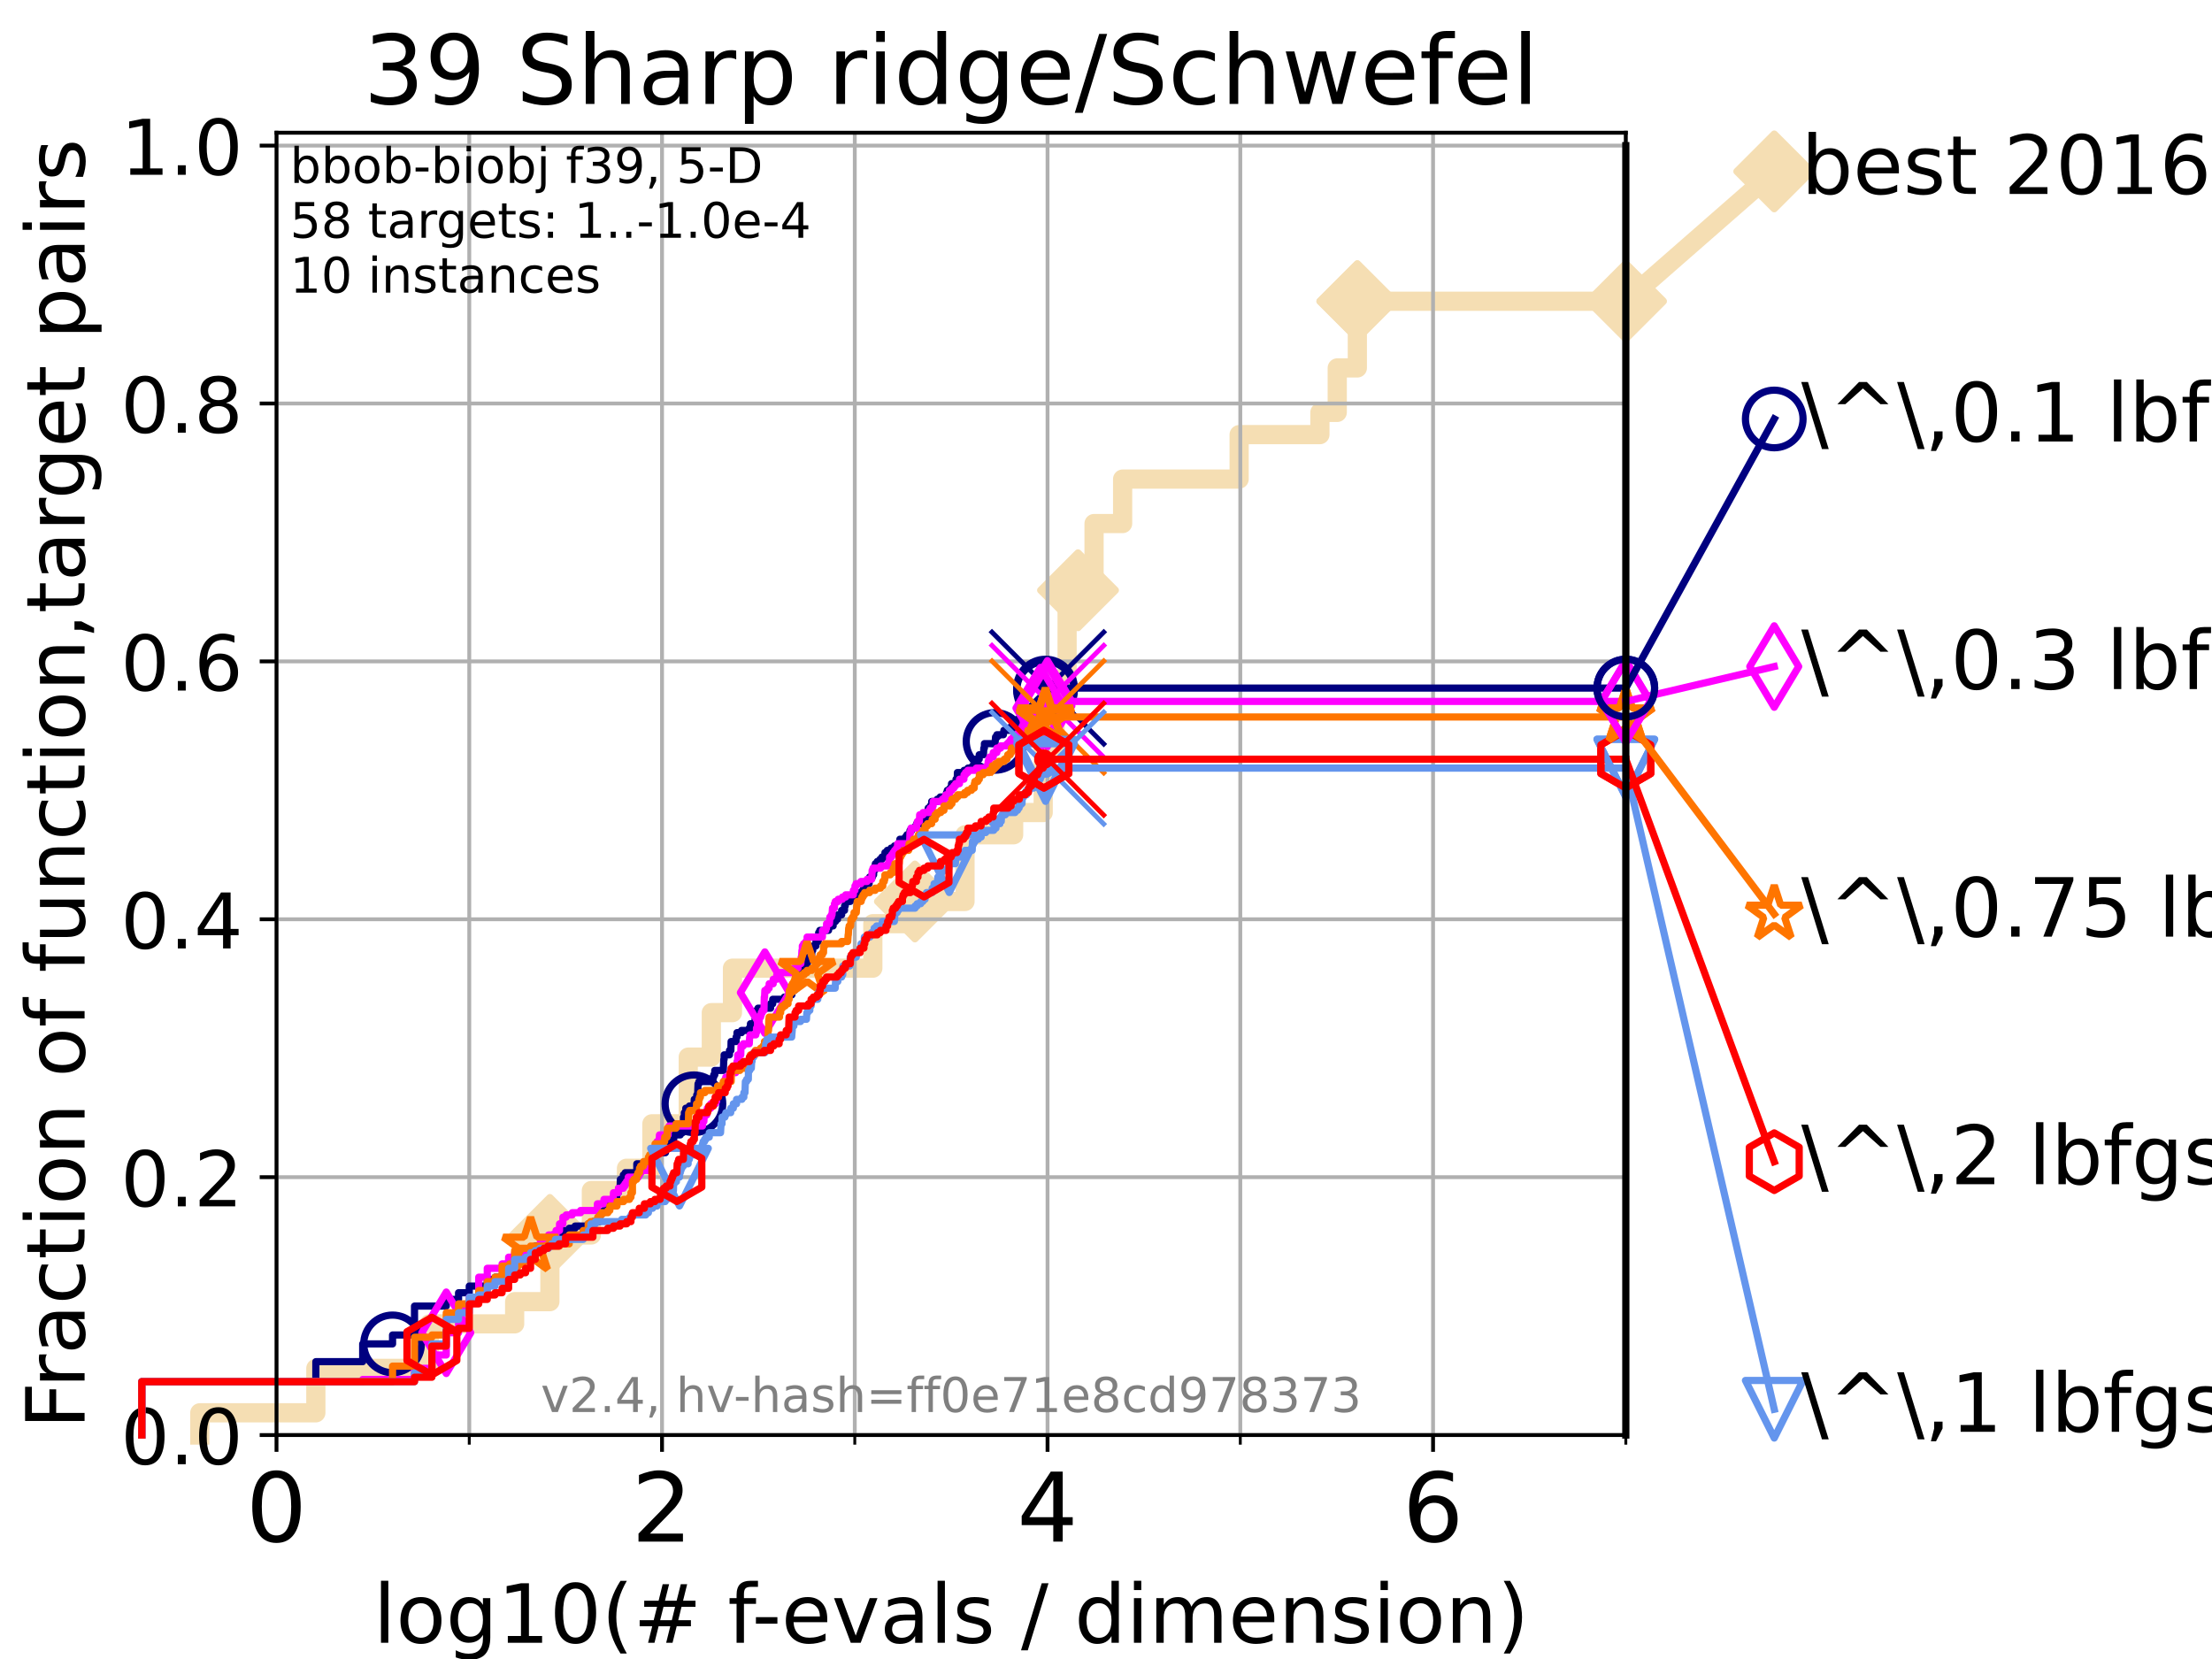 <?xml version="1.0" encoding="utf-8" standalone="no"?>
<!DOCTYPE svg PUBLIC "-//W3C//DTD SVG 1.1//EN"
  "http://www.w3.org/Graphics/SVG/1.1/DTD/svg11.dtd">
<!-- Created with matplotlib (https://matplotlib.org/) -->
<svg height="345.6pt" version="1.1" viewBox="0 0 460.8 345.6" width="460.8pt" xmlns="http://www.w3.org/2000/svg" xmlns:xlink="http://www.w3.org/1999/xlink">
 <defs>
  <style type="text/css">*{stroke-linecap:butt;stroke-linejoin:round;}</style>
 </defs>
 <g id="figure_1">
  <g id="patch_1">
   <path d="M 0 345.6 
L 460.8 345.6 
L 460.8 0 
L 0 0 
z
" style="fill:#ffffff;"/>
  </g>
  <g id="axes_1">
   <g id="patch_2">
    <path d="M 57.6 298.944 
L 338.688 298.944 
L 338.688 27.648 
L 57.6 27.648 
z
" style="fill:#ffffff;"/>
   </g>
   <g id="line2d_1">
    <path d="M 41.621 298.944 
L 41.621 294.313 
L 65.797 294.313 
L 65.797 285.05 
L 89.419 285.05 
L 89.419 275.788 
L 107.213 275.788 
L 107.213 271.157 
L 114.552 271.157 
L 114.552 257.263 
L 123.193 257.263 
L 123.193 248.001 
L 130.505 248.001 
L 130.505 243.37 
L 135.8 243.37 
L 135.8 234.107 
L 143.375 234.107 
L 143.375 220.214 
L 148.181 220.214 
L 148.181 210.951 
L 152.587 210.951 
L 152.587 201.689 
L 181.826 201.689 
L 181.826 192.426 
L 190.593 192.426 
L 190.593 187.795 
L 201.029 187.795 
L 201.029 173.901 
L 211.16 173.901 
L 211.16 169.27 
L 217.317 169.27 
L 217.317 155.377 
L 219.796 155.377 
L 219.796 146.114 
L 220.88 146.114 
L 220.88 141.483 
L 222.297 141.483 
L 222.297 127.589 
L 224.569 127.589 
L 224.569 122.958 
L 227.912 122.958 
L 227.912 109.065 
L 233.863 109.065 
L 233.863 99.802 
L 258.136 99.802 
L 258.136 90.54 
L 274.961 90.54 
L 274.961 85.909 
L 278.572 85.909 
L 278.572 76.646 
L 282.76 76.646 
L 282.76 62.753 
L 338.688 62.753 
" style="fill:none;stroke:#f5deb3;stroke-linecap:square;stroke-width:4;"/>
   </g>
   <g id="line2d_2">
    <defs>
     <path d="M 0 7.778 
L 7.778 0 
L 0 -7.778 
L -7.778 0 
z
" id="m7bd62fa0a3" style="stroke:#f5deb3;stroke-linejoin:miter;stroke-width:1.5;"/>
    </defs>
    <g>
     <use style="fill:#f5deb3;stroke:#f5deb3;stroke-linejoin:miter;stroke-width:1.5;" x="114.552" xlink:href="#m7bd62fa0a3" y="257.263"/>
     <use style="fill:#f5deb3;stroke:#f5deb3;stroke-linejoin:miter;stroke-width:1.5;" x="190.593" xlink:href="#m7bd62fa0a3" y="187.795"/>
     <use style="fill:#f5deb3;stroke:#f5deb3;stroke-linejoin:miter;stroke-width:1.5;" x="224.569" xlink:href="#m7bd62fa0a3" y="122.958"/>
     <use style="fill:#f5deb3;stroke:#f5deb3;stroke-linejoin:miter;stroke-width:1.5;" x="282.76" xlink:href="#m7bd62fa0a3" y="62.753"/>
     <use style="fill:#f5deb3;stroke:#f5deb3;stroke-linejoin:miter;stroke-width:1.5;" x="282.76" xlink:href="#m7bd62fa0a3" y="62.753"/>
     <use style="fill:#f5deb3;stroke:#f5deb3;stroke-linejoin:miter;stroke-width:1.5;" x="338.688" xlink:href="#m7bd62fa0a3" y="62.753"/>
    </g>
   </g>
   <g id="line2d_3">
    <path style="fill:none;stroke:#f5deb3;stroke-linecap:square;stroke-width:4;"/>
    <g/>
   </g>
   <g id="line2d_4">
    <path d="M 338.688 62.753 
L 369.608 35.706 
" style="fill:none;stroke:#f5deb3;stroke-linecap:square;stroke-width:4;"/>
    <g>
     <use style="fill:#f5deb3;stroke:#f5deb3;stroke-linejoin:miter;stroke-width:1.5;" x="338.688" xlink:href="#m7bd62fa0a3" y="62.753"/>
     <use style="fill:#f5deb3;stroke:#f5deb3;stroke-linejoin:miter;stroke-width:1.5;" x="369.608" xlink:href="#m7bd62fa0a3" y="35.706"/>
    </g>
   </g>
   <g id="matplotlib.axis_1">
    <g id="xtick_1">
     <g id="line2d_5">
      <path clip-path="url(#p9632855c2c)" d="M 57.6 298.944 
L 57.6 27.648 
" style="fill:none;stroke:#b0b0b0;stroke-linecap:square;stroke-width:0.8;"/>
     </g>
     <g id="line2d_6">
      <defs>
       <path d="M 0 0 
L 0 3.5 
" id="m1996d5ec4d" style="stroke:#000000;stroke-width:0.8;"/>
      </defs>
      <g>
       <use style="stroke:#000000;stroke-width:0.8;" x="57.6" xlink:href="#m1996d5ec4d" y="298.944"/>
      </g>
     </g>
     <g id="text_1">
      <!-- 0 -->
      <g transform="translate(51.237 321.141)scale(0.2 -0.2)">
       <defs>
        <path d="M 31.781 66.406 
Q 24.172 66.406 20.328 58.906 
Q 16.5 51.422 16.5 36.375 
Q 16.5 21.391 20.328 13.891 
Q 24.172 6.391 31.781 6.391 
Q 39.453 6.391 43.281 13.891 
Q 47.125 21.391 47.125 36.375 
Q 47.125 51.422 43.281 58.906 
Q 39.453 66.406 31.781 66.406 
z
M 31.781 74.219 
Q 44.047 74.219 50.516 64.516 
Q 56.984 54.828 56.984 36.375 
Q 56.984 17.969 50.516 8.266 
Q 44.047 -1.422 31.781 -1.422 
Q 19.531 -1.422 13.062 8.266 
Q 6.594 17.969 6.594 36.375 
Q 6.594 54.828 13.062 64.516 
Q 19.531 74.219 31.781 74.219 
z
" id="DejaVuSans-48"/>
       </defs>
       <use xlink:href="#DejaVuSans-48"/>
      </g>
     </g>
    </g>
    <g id="xtick_2">
     <g id="line2d_7">
      <path clip-path="url(#p9632855c2c)" d="M 137.911 298.944 
L 137.911 27.648 
" style="fill:none;stroke:#b0b0b0;stroke-linecap:square;stroke-width:0.8;"/>
     </g>
     <g id="line2d_8">
      <g>
       <use style="stroke:#000000;stroke-width:0.8;" x="137.911" xlink:href="#m1996d5ec4d" y="298.944"/>
      </g>
     </g>
     <g id="text_2">
      <!-- 2 -->
      <g transform="translate(131.548 321.141)scale(0.2 -0.2)">
       <defs>
        <path d="M 19.188 8.297 
L 53.609 8.297 
L 53.609 0 
L 7.328 0 
L 7.328 8.297 
Q 12.938 14.109 22.625 23.891 
Q 32.328 33.688 34.812 36.531 
Q 39.547 41.844 41.422 45.531 
Q 43.312 49.219 43.312 52.781 
Q 43.312 58.594 39.234 62.25 
Q 35.156 65.922 28.609 65.922 
Q 23.969 65.922 18.812 64.312 
Q 13.672 62.703 7.812 59.422 
L 7.812 69.391 
Q 13.766 71.781 18.938 73 
Q 24.125 74.219 28.422 74.219 
Q 39.75 74.219 46.484 68.547 
Q 53.219 62.891 53.219 53.422 
Q 53.219 48.922 51.531 44.891 
Q 49.859 40.875 45.406 35.406 
Q 44.188 33.984 37.641 27.219 
Q 31.109 20.453 19.188 8.297 
z
" id="DejaVuSans-50"/>
       </defs>
       <use xlink:href="#DejaVuSans-50"/>
      </g>
     </g>
    </g>
    <g id="xtick_3">
     <g id="line2d_9">
      <path clip-path="url(#p9632855c2c)" d="M 218.222 298.944 
L 218.222 27.648 
" style="fill:none;stroke:#b0b0b0;stroke-linecap:square;stroke-width:0.8;"/>
     </g>
     <g id="line2d_10">
      <g>
       <use style="stroke:#000000;stroke-width:0.8;" x="218.222" xlink:href="#m1996d5ec4d" y="298.944"/>
      </g>
     </g>
     <g id="text_3">
      <!-- 4 -->
      <g transform="translate(211.859 321.141)scale(0.2 -0.2)">
       <defs>
        <path d="M 37.797 64.312 
L 12.891 25.391 
L 37.797 25.391 
z
M 35.203 72.906 
L 47.609 72.906 
L 47.609 25.391 
L 58.016 25.391 
L 58.016 17.188 
L 47.609 17.188 
L 47.609 0 
L 37.797 0 
L 37.797 17.188 
L 4.891 17.188 
L 4.891 26.703 
z
" id="DejaVuSans-52"/>
       </defs>
       <use xlink:href="#DejaVuSans-52"/>
      </g>
     </g>
    </g>
    <g id="xtick_4">
     <g id="line2d_11">
      <path clip-path="url(#p9632855c2c)" d="M 298.533 298.944 
L 298.533 27.648 
" style="fill:none;stroke:#b0b0b0;stroke-linecap:square;stroke-width:0.8;"/>
     </g>
     <g id="line2d_12">
      <g>
       <use style="stroke:#000000;stroke-width:0.8;" x="298.533" xlink:href="#m1996d5ec4d" y="298.944"/>
      </g>
     </g>
     <g id="text_4">
      <!-- 6 -->
      <g transform="translate(292.17 321.141)scale(0.2 -0.2)">
       <defs>
        <path d="M 33.016 40.375 
Q 26.375 40.375 22.484 35.828 
Q 18.609 31.297 18.609 23.391 
Q 18.609 15.531 22.484 10.953 
Q 26.375 6.391 33.016 6.391 
Q 39.656 6.391 43.531 10.953 
Q 47.406 15.531 47.406 23.391 
Q 47.406 31.297 43.531 35.828 
Q 39.656 40.375 33.016 40.375 
z
M 52.594 71.297 
L 52.594 62.312 
Q 48.875 64.062 45.094 64.984 
Q 41.312 65.922 37.594 65.922 
Q 27.828 65.922 22.672 59.328 
Q 17.531 52.734 16.797 39.406 
Q 19.672 43.656 24.016 45.922 
Q 28.375 48.188 33.594 48.188 
Q 44.578 48.188 50.953 41.516 
Q 57.328 34.859 57.328 23.391 
Q 57.328 12.156 50.688 5.359 
Q 44.047 -1.422 33.016 -1.422 
Q 20.359 -1.422 13.672 8.266 
Q 6.984 17.969 6.984 36.375 
Q 6.984 53.656 15.188 63.938 
Q 23.391 74.219 37.203 74.219 
Q 40.922 74.219 44.703 73.484 
Q 48.484 72.75 52.594 71.297 
z
" id="DejaVuSans-54"/>
       </defs>
       <use xlink:href="#DejaVuSans-54"/>
      </g>
     </g>
    </g>
    <g id="xtick_5">
     <g id="line2d_13">
      <path clip-path="url(#p9632855c2c)" d="M 97.755 298.944 
L 97.755 27.648 
" style="fill:none;stroke:#b0b0b0;stroke-linecap:square;stroke-width:0.8;"/>
     </g>
     <g id="line2d_14">
      <defs>
       <path d="M 0 0 
L 0 2 
" id="m1e67bb2d6b" style="stroke:#000000;stroke-width:0.6;"/>
      </defs>
      <g>
       <use style="stroke:#000000;stroke-width:0.6;" x="97.755" xlink:href="#m1e67bb2d6b" y="298.944"/>
      </g>
     </g>
    </g>
    <g id="xtick_6">
     <g id="line2d_15">
      <path clip-path="url(#p9632855c2c)" d="M 178.066 298.944 
L 178.066 27.648 
" style="fill:none;stroke:#b0b0b0;stroke-linecap:square;stroke-width:0.8;"/>
     </g>
     <g id="line2d_16">
      <g>
       <use style="stroke:#000000;stroke-width:0.6;" x="178.066" xlink:href="#m1e67bb2d6b" y="298.944"/>
      </g>
     </g>
    </g>
    <g id="xtick_7">
     <g id="line2d_17">
      <path clip-path="url(#p9632855c2c)" d="M 258.377 298.944 
L 258.377 27.648 
" style="fill:none;stroke:#b0b0b0;stroke-linecap:square;stroke-width:0.8;"/>
     </g>
     <g id="line2d_18">
      <g>
       <use style="stroke:#000000;stroke-width:0.6;" x="258.377" xlink:href="#m1e67bb2d6b" y="298.944"/>
      </g>
     </g>
    </g>
    <g id="xtick_8">
     <g id="line2d_19">
      <path clip-path="url(#p9632855c2c)" d="M 338.688 298.944 
L 338.688 27.648 
" style="fill:none;stroke:#b0b0b0;stroke-linecap:square;stroke-width:0.8;"/>
     </g>
     <g id="line2d_20">
      <g>
       <use style="stroke:#000000;stroke-width:0.6;" x="338.688" xlink:href="#m1e67bb2d6b" y="298.944"/>
      </g>
     </g>
    </g>
    <g id="text_5">
     <!-- log10(# f-evals / dimension) -->
     <g transform="translate(77.764 342.218)scale(0.17 -0.17)">
      <defs>
       <path d="M 9.422 75.984 
L 18.406 75.984 
L 18.406 0 
L 9.422 0 
z
" id="DejaVuSans-108"/>
       <path d="M 30.609 48.391 
Q 23.391 48.391 19.188 42.75 
Q 14.984 37.109 14.984 27.297 
Q 14.984 17.484 19.156 11.844 
Q 23.344 6.203 30.609 6.203 
Q 37.797 6.203 41.984 11.859 
Q 46.188 17.531 46.188 27.297 
Q 46.188 37.016 41.984 42.703 
Q 37.797 48.391 30.609 48.391 
z
M 30.609 56 
Q 42.328 56 49.016 48.375 
Q 55.719 40.766 55.719 27.297 
Q 55.719 13.875 49.016 6.219 
Q 42.328 -1.422 30.609 -1.422 
Q 18.844 -1.422 12.172 6.219 
Q 5.516 13.875 5.516 27.297 
Q 5.516 40.766 12.172 48.375 
Q 18.844 56 30.609 56 
z
" id="DejaVuSans-111"/>
       <path d="M 45.406 27.984 
Q 45.406 37.75 41.375 43.109 
Q 37.359 48.484 30.078 48.484 
Q 22.859 48.484 18.828 43.109 
Q 14.797 37.75 14.797 27.984 
Q 14.797 18.266 18.828 12.891 
Q 22.859 7.516 30.078 7.516 
Q 37.359 7.516 41.375 12.891 
Q 45.406 18.266 45.406 27.984 
z
M 54.391 6.781 
Q 54.391 -7.172 48.188 -13.984 
Q 42 -20.797 29.203 -20.797 
Q 24.469 -20.797 20.266 -20.094 
Q 16.062 -19.391 12.109 -17.922 
L 12.109 -9.188 
Q 16.062 -11.328 19.922 -12.344 
Q 23.781 -13.375 27.781 -13.375 
Q 36.625 -13.375 41.016 -8.766 
Q 45.406 -4.156 45.406 5.172 
L 45.406 9.625 
Q 42.625 4.781 38.281 2.391 
Q 33.938 0 27.875 0 
Q 17.828 0 11.672 7.656 
Q 5.516 15.328 5.516 27.984 
Q 5.516 40.672 11.672 48.328 
Q 17.828 56 27.875 56 
Q 33.938 56 38.281 53.609 
Q 42.625 51.219 45.406 46.391 
L 45.406 54.688 
L 54.391 54.688 
z
" id="DejaVuSans-103"/>
       <path d="M 12.406 8.297 
L 28.516 8.297 
L 28.516 63.922 
L 10.984 60.406 
L 10.984 69.391 
L 28.422 72.906 
L 38.281 72.906 
L 38.281 8.297 
L 54.391 8.297 
L 54.391 0 
L 12.406 0 
z
" id="DejaVuSans-49"/>
       <path d="M 31 75.875 
Q 24.469 64.656 21.281 53.656 
Q 18.109 42.672 18.109 31.391 
Q 18.109 20.125 21.312 9.062 
Q 24.516 -2 31 -13.188 
L 23.188 -13.188 
Q 15.875 -1.703 12.234 9.375 
Q 8.594 20.453 8.594 31.391 
Q 8.594 42.281 12.203 53.312 
Q 15.828 64.359 23.188 75.875 
z
" id="DejaVuSans-40"/>
       <path d="M 51.125 44 
L 36.922 44 
L 32.812 27.688 
L 47.125 27.688 
z
M 43.797 71.781 
L 38.719 51.516 
L 52.984 51.516 
L 58.109 71.781 
L 65.922 71.781 
L 60.891 51.516 
L 76.125 51.516 
L 76.125 44 
L 58.984 44 
L 54.984 27.688 
L 70.516 27.688 
L 70.516 20.219 
L 53.078 20.219 
L 48 0 
L 40.188 0 
L 45.219 20.219 
L 30.906 20.219 
L 25.875 0 
L 18.016 0 
L 23.094 20.219 
L 7.719 20.219 
L 7.719 27.688 
L 24.906 27.688 
L 29 44 
L 13.281 44 
L 13.281 51.516 
L 30.906 51.516 
L 35.891 71.781 
z
" id="DejaVuSans-35"/>
       <path id="DejaVuSans-32"/>
       <path d="M 37.109 75.984 
L 37.109 68.5 
L 28.516 68.5 
Q 23.688 68.5 21.797 66.547 
Q 19.922 64.594 19.922 59.516 
L 19.922 54.688 
L 34.719 54.688 
L 34.719 47.703 
L 19.922 47.703 
L 19.922 0 
L 10.891 0 
L 10.891 47.703 
L 2.297 47.703 
L 2.297 54.688 
L 10.891 54.688 
L 10.891 58.5 
Q 10.891 67.625 15.141 71.797 
Q 19.391 75.984 28.609 75.984 
z
" id="DejaVuSans-102"/>
       <path d="M 4.891 31.391 
L 31.203 31.391 
L 31.203 23.391 
L 4.891 23.391 
z
" id="DejaVuSans-45"/>
       <path d="M 56.203 29.594 
L 56.203 25.203 
L 14.891 25.203 
Q 15.484 15.922 20.484 11.062 
Q 25.484 6.203 34.422 6.203 
Q 39.594 6.203 44.453 7.469 
Q 49.312 8.734 54.109 11.281 
L 54.109 2.781 
Q 49.266 0.734 44.188 -0.344 
Q 39.109 -1.422 33.891 -1.422 
Q 20.797 -1.422 13.156 6.188 
Q 5.516 13.812 5.516 26.812 
Q 5.516 40.234 12.766 48.109 
Q 20.016 56 32.328 56 
Q 43.359 56 49.781 48.891 
Q 56.203 41.797 56.203 29.594 
z
M 47.219 32.234 
Q 47.125 39.594 43.094 43.984 
Q 39.062 48.391 32.422 48.391 
Q 24.906 48.391 20.391 44.141 
Q 15.875 39.891 15.188 32.172 
z
" id="DejaVuSans-101"/>
       <path d="M 2.984 54.688 
L 12.5 54.688 
L 29.594 8.797 
L 46.688 54.688 
L 56.203 54.688 
L 35.688 0 
L 23.484 0 
z
" id="DejaVuSans-118"/>
       <path d="M 34.281 27.484 
Q 23.391 27.484 19.188 25 
Q 14.984 22.516 14.984 16.5 
Q 14.984 11.719 18.141 8.906 
Q 21.297 6.109 26.703 6.109 
Q 34.188 6.109 38.703 11.406 
Q 43.219 16.703 43.219 25.484 
L 43.219 27.484 
z
M 52.203 31.203 
L 52.203 0 
L 43.219 0 
L 43.219 8.297 
Q 40.141 3.328 35.547 0.953 
Q 30.953 -1.422 24.312 -1.422 
Q 15.922 -1.422 10.953 3.297 
Q 6 8.016 6 15.922 
Q 6 25.141 12.172 29.828 
Q 18.359 34.516 30.609 34.516 
L 43.219 34.516 
L 43.219 35.406 
Q 43.219 41.609 39.141 45 
Q 35.062 48.391 27.688 48.391 
Q 23 48.391 18.547 47.266 
Q 14.109 46.141 10.016 43.891 
L 10.016 52.203 
Q 14.938 54.109 19.578 55.047 
Q 24.219 56 28.609 56 
Q 40.484 56 46.344 49.844 
Q 52.203 43.703 52.203 31.203 
z
" id="DejaVuSans-97"/>
       <path d="M 44.281 53.078 
L 44.281 44.578 
Q 40.484 46.531 36.375 47.5 
Q 32.281 48.484 27.875 48.484 
Q 21.188 48.484 17.844 46.438 
Q 14.5 44.391 14.5 40.281 
Q 14.5 37.156 16.891 35.375 
Q 19.281 33.594 26.516 31.984 
L 29.594 31.297 
Q 39.156 29.25 43.188 25.516 
Q 47.219 21.781 47.219 15.094 
Q 47.219 7.469 41.188 3.016 
Q 35.156 -1.422 24.609 -1.422 
Q 20.219 -1.422 15.453 -0.562 
Q 10.688 0.297 5.422 2 
L 5.422 11.281 
Q 10.406 8.688 15.234 7.391 
Q 20.062 6.109 24.812 6.109 
Q 31.156 6.109 34.562 8.281 
Q 37.984 10.453 37.984 14.406 
Q 37.984 18.062 35.516 20.016 
Q 33.062 21.969 24.703 23.781 
L 21.578 24.516 
Q 13.234 26.266 9.516 29.906 
Q 5.812 33.547 5.812 39.891 
Q 5.812 47.609 11.281 51.797 
Q 16.75 56 26.812 56 
Q 31.781 56 36.172 55.266 
Q 40.578 54.547 44.281 53.078 
z
" id="DejaVuSans-115"/>
       <path d="M 25.391 72.906 
L 33.688 72.906 
L 8.297 -9.281 
L 0 -9.281 
z
" id="DejaVuSans-47"/>
       <path d="M 45.406 46.391 
L 45.406 75.984 
L 54.391 75.984 
L 54.391 0 
L 45.406 0 
L 45.406 8.203 
Q 42.578 3.328 38.25 0.953 
Q 33.938 -1.422 27.875 -1.422 
Q 17.969 -1.422 11.734 6.484 
Q 5.516 14.406 5.516 27.297 
Q 5.516 40.188 11.734 48.094 
Q 17.969 56 27.875 56 
Q 33.938 56 38.25 53.625 
Q 42.578 51.266 45.406 46.391 
z
M 14.797 27.297 
Q 14.797 17.391 18.875 11.75 
Q 22.953 6.109 30.078 6.109 
Q 37.203 6.109 41.297 11.75 
Q 45.406 17.391 45.406 27.297 
Q 45.406 37.203 41.297 42.844 
Q 37.203 48.484 30.078 48.484 
Q 22.953 48.484 18.875 42.844 
Q 14.797 37.203 14.797 27.297 
z
" id="DejaVuSans-100"/>
       <path d="M 9.422 54.688 
L 18.406 54.688 
L 18.406 0 
L 9.422 0 
z
M 9.422 75.984 
L 18.406 75.984 
L 18.406 64.594 
L 9.422 64.594 
z
" id="DejaVuSans-105"/>
       <path d="M 52 44.188 
Q 55.375 50.25 60.062 53.125 
Q 64.75 56 71.094 56 
Q 79.641 56 84.281 50.016 
Q 88.922 44.047 88.922 33.016 
L 88.922 0 
L 79.891 0 
L 79.891 32.719 
Q 79.891 40.578 77.094 44.375 
Q 74.312 48.188 68.609 48.188 
Q 61.625 48.188 57.562 43.547 
Q 53.516 38.922 53.516 30.906 
L 53.516 0 
L 44.484 0 
L 44.484 32.719 
Q 44.484 40.625 41.703 44.406 
Q 38.922 48.188 33.109 48.188 
Q 26.219 48.188 22.156 43.531 
Q 18.109 38.875 18.109 30.906 
L 18.109 0 
L 9.078 0 
L 9.078 54.688 
L 18.109 54.688 
L 18.109 46.188 
Q 21.188 51.219 25.484 53.609 
Q 29.781 56 35.688 56 
Q 41.656 56 45.828 52.969 
Q 50 49.953 52 44.188 
z
" id="DejaVuSans-109"/>
       <path d="M 54.891 33.016 
L 54.891 0 
L 45.906 0 
L 45.906 32.719 
Q 45.906 40.484 42.875 44.328 
Q 39.844 48.188 33.797 48.188 
Q 26.516 48.188 22.312 43.547 
Q 18.109 38.922 18.109 30.906 
L 18.109 0 
L 9.078 0 
L 9.078 54.688 
L 18.109 54.688 
L 18.109 46.188 
Q 21.344 51.125 25.703 53.562 
Q 30.078 56 35.797 56 
Q 45.219 56 50.047 50.172 
Q 54.891 44.344 54.891 33.016 
z
" id="DejaVuSans-110"/>
       <path d="M 8.016 75.875 
L 15.828 75.875 
Q 23.141 64.359 26.781 53.312 
Q 30.422 42.281 30.422 31.391 
Q 30.422 20.453 26.781 9.375 
Q 23.141 -1.703 15.828 -13.188 
L 8.016 -13.188 
Q 14.5 -2 17.703 9.062 
Q 20.906 20.125 20.906 31.391 
Q 20.906 42.672 17.703 53.656 
Q 14.5 64.656 8.016 75.875 
z
" id="DejaVuSans-41"/>
      </defs>
      <use xlink:href="#DejaVuSans-108"/>
      <use x="27.783" xlink:href="#DejaVuSans-111"/>
      <use x="88.965" xlink:href="#DejaVuSans-103"/>
      <use x="152.441" xlink:href="#DejaVuSans-49"/>
      <use x="216.064" xlink:href="#DejaVuSans-48"/>
      <use x="279.688" xlink:href="#DejaVuSans-40"/>
      <use x="318.701" xlink:href="#DejaVuSans-35"/>
      <use x="402.49" xlink:href="#DejaVuSans-32"/>
      <use x="434.277" xlink:href="#DejaVuSans-102"/>
      <use x="463.982" xlink:href="#DejaVuSans-45"/>
      <use x="500.066" xlink:href="#DejaVuSans-101"/>
      <use x="561.59" xlink:href="#DejaVuSans-118"/>
      <use x="620.77" xlink:href="#DejaVuSans-97"/>
      <use x="682.049" xlink:href="#DejaVuSans-108"/>
      <use x="709.832" xlink:href="#DejaVuSans-115"/>
      <use x="761.932" xlink:href="#DejaVuSans-32"/>
      <use x="793.719" xlink:href="#DejaVuSans-47"/>
      <use x="827.41" xlink:href="#DejaVuSans-32"/>
      <use x="859.197" xlink:href="#DejaVuSans-100"/>
      <use x="922.674" xlink:href="#DejaVuSans-105"/>
      <use x="950.457" xlink:href="#DejaVuSans-109"/>
      <use x="1047.869" xlink:href="#DejaVuSans-101"/>
      <use x="1109.393" xlink:href="#DejaVuSans-110"/>
      <use x="1172.771" xlink:href="#DejaVuSans-115"/>
      <use x="1224.871" xlink:href="#DejaVuSans-105"/>
      <use x="1252.654" xlink:href="#DejaVuSans-111"/>
      <use x="1313.836" xlink:href="#DejaVuSans-110"/>
      <use x="1377.215" xlink:href="#DejaVuSans-41"/>
     </g>
    </g>
   </g>
   <g id="matplotlib.axis_2">
    <g id="ytick_1">
     <g id="line2d_21">
      <path clip-path="url(#p9632855c2c)" d="M 57.6 298.944 
L 338.688 298.944 
" style="fill:none;stroke:#b0b0b0;stroke-linecap:square;stroke-width:0.8;"/>
     </g>
     <g id="line2d_22">
      <defs>
       <path d="M 0 0 
L -3.5 0 
" id="m6414e465cb" style="stroke:#000000;stroke-width:0.8;"/>
      </defs>
      <g>
       <use style="stroke:#000000;stroke-width:0.8;" x="57.6" xlink:href="#m6414e465cb" y="298.944"/>
      </g>
     </g>
     <g id="text_6">
      <!-- 0.0 -->
      <g transform="translate(25.155 305.023)scale(0.16 -0.16)">
       <defs>
        <path d="M 10.688 12.406 
L 21 12.406 
L 21 0 
L 10.688 0 
z
" id="DejaVuSans-46"/>
       </defs>
       <use xlink:href="#DejaVuSans-48"/>
       <use x="63.623" xlink:href="#DejaVuSans-46"/>
       <use x="95.41" xlink:href="#DejaVuSans-48"/>
      </g>
     </g>
    </g>
    <g id="ytick_2">
     <g id="line2d_23">
      <path clip-path="url(#p9632855c2c)" d="M 57.6 245.222 
L 338.688 245.222 
" style="fill:none;stroke:#b0b0b0;stroke-linecap:square;stroke-width:0.8;"/>
     </g>
     <g id="line2d_24">
      <g>
       <use style="stroke:#000000;stroke-width:0.8;" x="57.6" xlink:href="#m6414e465cb" y="245.222"/>
      </g>
     </g>
     <g id="text_7">
      <!-- 0.2 -->
      <g transform="translate(25.155 251.301)scale(0.16 -0.16)">
       <use xlink:href="#DejaVuSans-48"/>
       <use x="63.623" xlink:href="#DejaVuSans-46"/>
       <use x="95.41" xlink:href="#DejaVuSans-50"/>
      </g>
     </g>
    </g>
    <g id="ytick_3">
     <g id="line2d_25">
      <path clip-path="url(#p9632855c2c)" d="M 57.6 191.5 
L 338.688 191.5 
" style="fill:none;stroke:#b0b0b0;stroke-linecap:square;stroke-width:0.8;"/>
     </g>
     <g id="line2d_26">
      <g>
       <use style="stroke:#000000;stroke-width:0.8;" x="57.6" xlink:href="#m6414e465cb" y="191.5"/>
      </g>
     </g>
     <g id="text_8">
      <!-- 0.4 -->
      <g transform="translate(25.155 197.579)scale(0.16 -0.16)">
       <use xlink:href="#DejaVuSans-48"/>
       <use x="63.623" xlink:href="#DejaVuSans-46"/>
       <use x="95.41" xlink:href="#DejaVuSans-52"/>
      </g>
     </g>
    </g>
    <g id="ytick_4">
     <g id="line2d_27">
      <path clip-path="url(#p9632855c2c)" d="M 57.6 137.778 
L 338.688 137.778 
" style="fill:none;stroke:#b0b0b0;stroke-linecap:square;stroke-width:0.8;"/>
     </g>
     <g id="line2d_28">
      <g>
       <use style="stroke:#000000;stroke-width:0.8;" x="57.6" xlink:href="#m6414e465cb" y="137.778"/>
      </g>
     </g>
     <g id="text_9">
      <!-- 0.6 -->
      <g transform="translate(25.155 143.857)scale(0.16 -0.16)">
       <use xlink:href="#DejaVuSans-48"/>
       <use x="63.623" xlink:href="#DejaVuSans-46"/>
       <use x="95.41" xlink:href="#DejaVuSans-54"/>
      </g>
     </g>
    </g>
    <g id="ytick_5">
     <g id="line2d_29">
      <path clip-path="url(#p9632855c2c)" d="M 57.6 84.056 
L 338.688 84.056 
" style="fill:none;stroke:#b0b0b0;stroke-linecap:square;stroke-width:0.8;"/>
     </g>
     <g id="line2d_30">
      <g>
       <use style="stroke:#000000;stroke-width:0.8;" x="57.6" xlink:href="#m6414e465cb" y="84.056"/>
      </g>
     </g>
     <g id="text_10">
      <!-- 0.8 -->
      <g transform="translate(25.155 90.135)scale(0.16 -0.16)">
       <defs>
        <path d="M 31.781 34.625 
Q 24.75 34.625 20.719 30.859 
Q 16.703 27.094 16.703 20.516 
Q 16.703 13.922 20.719 10.156 
Q 24.75 6.391 31.781 6.391 
Q 38.812 6.391 42.859 10.172 
Q 46.922 13.969 46.922 20.516 
Q 46.922 27.094 42.891 30.859 
Q 38.875 34.625 31.781 34.625 
z
M 21.922 38.812 
Q 15.578 40.375 12.031 44.719 
Q 8.5 49.078 8.5 55.328 
Q 8.5 64.062 14.719 69.141 
Q 20.953 74.219 31.781 74.219 
Q 42.672 74.219 48.875 69.141 
Q 55.078 64.062 55.078 55.328 
Q 55.078 49.078 51.531 44.719 
Q 48 40.375 41.703 38.812 
Q 48.828 37.156 52.797 32.312 
Q 56.781 27.484 56.781 20.516 
Q 56.781 9.906 50.312 4.234 
Q 43.844 -1.422 31.781 -1.422 
Q 19.734 -1.422 13.25 4.234 
Q 6.781 9.906 6.781 20.516 
Q 6.781 27.484 10.781 32.312 
Q 14.797 37.156 21.922 38.812 
z
M 18.312 54.391 
Q 18.312 48.734 21.844 45.562 
Q 25.391 42.391 31.781 42.391 
Q 38.141 42.391 41.719 45.562 
Q 45.312 48.734 45.312 54.391 
Q 45.312 60.062 41.719 63.234 
Q 38.141 66.406 31.781 66.406 
Q 25.391 66.406 21.844 63.234 
Q 18.312 60.062 18.312 54.391 
z
" id="DejaVuSans-56"/>
       </defs>
       <use xlink:href="#DejaVuSans-48"/>
       <use x="63.623" xlink:href="#DejaVuSans-46"/>
       <use x="95.41" xlink:href="#DejaVuSans-56"/>
      </g>
     </g>
    </g>
    <g id="ytick_6">
     <g id="line2d_31">
      <path clip-path="url(#p9632855c2c)" d="M 57.6 30.334 
L 338.688 30.334 
" style="fill:none;stroke:#b0b0b0;stroke-linecap:square;stroke-width:0.8;"/>
     </g>
     <g id="line2d_32">
      <g>
       <use style="stroke:#000000;stroke-width:0.8;" x="57.6" xlink:href="#m6414e465cb" y="30.334"/>
      </g>
     </g>
     <g id="text_11">
      <!-- 1.0 -->
      <g transform="translate(25.155 36.413)scale(0.16 -0.16)">
       <use xlink:href="#DejaVuSans-49"/>
       <use x="63.623" xlink:href="#DejaVuSans-46"/>
       <use x="95.41" xlink:href="#DejaVuSans-48"/>
      </g>
     </g>
    </g>
    <g id="text_12">
     <!-- Fraction of function,target pairs -->
     <g transform="translate(17.62 297.681)rotate(-90)scale(0.17 -0.17)">
      <defs>
       <path d="M 9.812 72.906 
L 51.703 72.906 
L 51.703 64.594 
L 19.672 64.594 
L 19.672 43.109 
L 48.578 43.109 
L 48.578 34.812 
L 19.672 34.812 
L 19.672 0 
L 9.812 0 
z
" id="DejaVuSans-70"/>
       <path d="M 41.109 46.297 
Q 39.594 47.172 37.812 47.578 
Q 36.031 48 33.891 48 
Q 26.266 48 22.188 43.047 
Q 18.109 38.094 18.109 28.812 
L 18.109 0 
L 9.078 0 
L 9.078 54.688 
L 18.109 54.688 
L 18.109 46.188 
Q 20.953 51.172 25.484 53.578 
Q 30.031 56 36.531 56 
Q 37.453 56 38.578 55.875 
Q 39.703 55.766 41.062 55.516 
z
" id="DejaVuSans-114"/>
       <path d="M 48.781 52.594 
L 48.781 44.188 
Q 44.969 46.297 41.141 47.344 
Q 37.312 48.391 33.406 48.391 
Q 24.656 48.391 19.812 42.844 
Q 14.984 37.312 14.984 27.297 
Q 14.984 17.281 19.812 11.734 
Q 24.656 6.203 33.406 6.203 
Q 37.312 6.203 41.141 7.25 
Q 44.969 8.297 48.781 10.406 
L 48.781 2.094 
Q 45.016 0.344 40.984 -0.531 
Q 36.969 -1.422 32.422 -1.422 
Q 20.062 -1.422 12.781 6.344 
Q 5.516 14.109 5.516 27.297 
Q 5.516 40.672 12.859 48.328 
Q 20.219 56 33.016 56 
Q 37.156 56 41.109 55.141 
Q 45.062 54.297 48.781 52.594 
z
" id="DejaVuSans-99"/>
       <path d="M 18.312 70.219 
L 18.312 54.688 
L 36.812 54.688 
L 36.812 47.703 
L 18.312 47.703 
L 18.312 18.016 
Q 18.312 11.328 20.141 9.422 
Q 21.969 7.516 27.594 7.516 
L 36.812 7.516 
L 36.812 0 
L 27.594 0 
Q 17.188 0 13.234 3.875 
Q 9.281 7.766 9.281 18.016 
L 9.281 47.703 
L 2.688 47.703 
L 2.688 54.688 
L 9.281 54.688 
L 9.281 70.219 
z
" id="DejaVuSans-116"/>
       <path d="M 8.5 21.578 
L 8.5 54.688 
L 17.484 54.688 
L 17.484 21.922 
Q 17.484 14.156 20.5 10.266 
Q 23.531 6.391 29.594 6.391 
Q 36.859 6.391 41.078 11.031 
Q 45.312 15.672 45.312 23.688 
L 45.312 54.688 
L 54.297 54.688 
L 54.297 0 
L 45.312 0 
L 45.312 8.406 
Q 42.047 3.422 37.719 1 
Q 33.406 -1.422 27.688 -1.422 
Q 18.266 -1.422 13.375 4.438 
Q 8.5 10.297 8.5 21.578 
z
M 31.109 56 
z
" id="DejaVuSans-117"/>
       <path d="M 11.719 12.406 
L 22.016 12.406 
L 22.016 4 
L 14.016 -11.625 
L 7.719 -11.625 
L 11.719 4 
z
" id="DejaVuSans-44"/>
       <path d="M 18.109 8.203 
L 18.109 -20.797 
L 9.078 -20.797 
L 9.078 54.688 
L 18.109 54.688 
L 18.109 46.391 
Q 20.953 51.266 25.266 53.625 
Q 29.594 56 35.594 56 
Q 45.562 56 51.781 48.094 
Q 58.016 40.188 58.016 27.297 
Q 58.016 14.406 51.781 6.484 
Q 45.562 -1.422 35.594 -1.422 
Q 29.594 -1.422 25.266 0.953 
Q 20.953 3.328 18.109 8.203 
z
M 48.688 27.297 
Q 48.688 37.203 44.609 42.844 
Q 40.531 48.484 33.406 48.484 
Q 26.266 48.484 22.188 42.844 
Q 18.109 37.203 18.109 27.297 
Q 18.109 17.391 22.188 11.75 
Q 26.266 6.109 33.406 6.109 
Q 40.531 6.109 44.609 11.75 
Q 48.688 17.391 48.688 27.297 
z
" id="DejaVuSans-112"/>
      </defs>
      <use xlink:href="#DejaVuSans-70"/>
      <use x="50.27" xlink:href="#DejaVuSans-114"/>
      <use x="91.383" xlink:href="#DejaVuSans-97"/>
      <use x="152.662" xlink:href="#DejaVuSans-99"/>
      <use x="207.643" xlink:href="#DejaVuSans-116"/>
      <use x="246.852" xlink:href="#DejaVuSans-105"/>
      <use x="274.635" xlink:href="#DejaVuSans-111"/>
      <use x="335.816" xlink:href="#DejaVuSans-110"/>
      <use x="399.195" xlink:href="#DejaVuSans-32"/>
      <use x="430.982" xlink:href="#DejaVuSans-111"/>
      <use x="492.164" xlink:href="#DejaVuSans-102"/>
      <use x="527.369" xlink:href="#DejaVuSans-32"/>
      <use x="559.156" xlink:href="#DejaVuSans-102"/>
      <use x="594.361" xlink:href="#DejaVuSans-117"/>
      <use x="657.74" xlink:href="#DejaVuSans-110"/>
      <use x="721.119" xlink:href="#DejaVuSans-99"/>
      <use x="776.1" xlink:href="#DejaVuSans-116"/>
      <use x="815.309" xlink:href="#DejaVuSans-105"/>
      <use x="843.092" xlink:href="#DejaVuSans-111"/>
      <use x="904.273" xlink:href="#DejaVuSans-110"/>
      <use x="967.652" xlink:href="#DejaVuSans-44"/>
      <use x="999.439" xlink:href="#DejaVuSans-116"/>
      <use x="1038.648" xlink:href="#DejaVuSans-97"/>
      <use x="1099.928" xlink:href="#DejaVuSans-114"/>
      <use x="1139.291" xlink:href="#DejaVuSans-103"/>
      <use x="1202.768" xlink:href="#DejaVuSans-101"/>
      <use x="1264.291" xlink:href="#DejaVuSans-116"/>
      <use x="1303.5" xlink:href="#DejaVuSans-32"/>
      <use x="1335.287" xlink:href="#DejaVuSans-112"/>
      <use x="1398.764" xlink:href="#DejaVuSans-97"/>
      <use x="1460.043" xlink:href="#DejaVuSans-105"/>
      <use x="1487.826" xlink:href="#DejaVuSans-114"/>
      <use x="1528.939" xlink:href="#DejaVuSans-115"/>
     </g>
    </g>
   </g>
   <g id="line2d_33">
    <defs>
     <path d="M 0 1.5 
C 0.398 1.5 0.779 1.342 1.061 1.061 
C 1.342 0.779 1.5 0.398 1.5 0 
C 1.5 -0.398 1.342 -0.779 1.061 -1.061 
C 0.779 -1.342 0.398 -1.5 0 -1.5 
C -0.398 -1.5 -0.779 -1.342 -1.061 -1.061 
C -1.342 -0.779 -1.5 -0.398 -1.5 0 
C -1.5 0.398 -1.342 0.779 -1.061 1.061 
C -0.779 1.342 -0.398 1.5 0 1.5 
z
" id="m8715385b2a" style="stroke:#f5deb3;"/>
    </defs>
    <g>
     <use style="fill:#f5deb3;stroke:#f5deb3;" x="282.76" xlink:href="#m8715385b2a" y="62.753"/>
     <use style="fill:#f5deb3;stroke:#f5deb3;" x="282.76" xlink:href="#m8715385b2a" y="62.753"/>
    </g>
   </g>
   <g id="line2d_34">
    <defs>
     <path d="M 0 1.5 
C 0.398 1.5 0.779 1.342 1.061 1.061 
C 1.342 0.779 1.5 0.398 1.5 0 
C 1.5 -0.398 1.342 -0.779 1.061 -1.061 
C 0.779 -1.342 0.398 -1.5 0 -1.5 
C -0.398 -1.5 -0.779 -1.342 -1.061 -1.061 
C -1.342 -0.779 -1.5 -0.398 -1.5 0 
C -1.5 0.398 -1.342 0.779 -1.061 1.061 
C -0.779 1.342 -0.398 1.5 0 1.5 
z
" id="ma27bb44db8" style="stroke:#000080;"/>
    </defs>
    <g>
     <use style="fill:#000080;stroke:#000080;" x="217.799" xlink:href="#ma27bb44db8" y="143.336"/>
     <use style="fill:#000080;stroke:#000080;" x="217.799" xlink:href="#ma27bb44db8" y="143.336"/>
    </g>
   </g>
   <g id="line2d_35">
    <path d="M 29.533 298.944 
L 29.533 287.829 
L 65.797 287.829 
L 65.797 283.661 
L 75.556 283.661 
L 75.556 279.956 
L 81.776 279.956 
L 81.776 278.104 
L 86.351 278.104 
L 86.351 272.083 
L 92.969 272.083 
L 92.969 270.694 
L 95.526 270.694 
L 95.526 269.304 
L 97.755 269.304 
L 97.755 267.915 
L 101.507 267.915 
L 101.507 266.526 
L 103.118 266.526 
L 103.118 266.062 
L 104.592 266.062 
L 104.592 265.599 
L 104.826 265.599 
L 104.826 265.136 
L 105.952 265.136 
L 105.952 264.21 
L 107.213 264.21 
L 107.213 263.284 
L 108.389 263.284 
L 108.389 260.968 
L 110.694 260.968 
L 110.694 260.042 
L 111.506 260.042 
L 111.506 259.579 
L 114.284 259.579 
L 114.284 257.726 
L 115.077 257.726 
L 115.077 257.263 
L 117.26 257.263 
L 117.26 256.337 
L 118.577 256.337 
L 118.577 255.874 
L 119.801 255.874 
L 119.801 255.411 
L 122.531 255.411 
L 122.531 254.948 
L 123.514 254.948 
L 123.514 254.484 
L 124.892 254.484 
L 124.965 252.632 
L 125.753 252.632 
L 125.753 252.169 
L 126.574 252.169 
L 126.574 250.779 
L 127.799 250.779 
L 127.799 249.853 
L 128.169 249.853 
L 128.169 249.39 
L 128.471 249.39 
L 128.531 248.464 
L 128.827 248.464 
L 128.886 247.538 
L 129.176 247.538 
L 129.233 245.685 
L 129.853 245.685 
L 129.853 244.759 
L 130.237 244.759 
L 130.237 244.296 
L 132.66 244.296 
L 132.66 242.443 
L 135.036 242.443 
L 135.036 241.517 
L 135.522 241.517 
L 135.522 240.591 
L 136.228 240.591 
L 136.228 240.128 
L 138.628 240.128 
L 138.628 239.201 
L 139.025 239.201 
L 139.025 238.275 
L 139.221 238.275 
L 139.221 237.812 
L 139.414 237.812 
L 139.414 237.349 
L 140.348 237.349 
L 140.348 236.423 
L 141.718 236.423 
L 141.718 235.96 
L 142.216 235.96 
L 142.27 234.107 
L 142.379 234.107 
L 142.379 232.718 
L 142.567 232.718 
L 142.567 231.792 
L 142.858 231.792 
L 142.858 230.865 
L 143.603 230.865 
L 143.603 230.402 
L 144.558 230.402 
L 144.63 229.013 
L 145.144 229.013 
L 145.144 228.087 
L 145.327 228.087 
L 145.418 225.771 
L 145.599 225.771 
L 145.599 225.308 
L 148.526 225.308 
L 148.526 224.382 
L 148.677 224.382 
L 148.677 223.918 
L 148.901 223.918 
L 148.901 222.992 
L 150.683 222.992 
L 150.783 220.677 
L 150.85 220.677 
L 150.85 219.75 
L 151.96 219.75 
L 151.96 218.824 
L 152.253 218.824 
L 152.299 216.972 
L 153.338 216.972 
L 153.338 216.045 
L 153.524 216.045 
L 153.524 215.119 
L 154.48 215.119 
L 154.48 214.656 
L 156.065 214.656 
L 156.065 214.193 
L 156.334 214.193 
L 156.334 213.267 
L 157.289 213.267 
L 157.289 212.34 
L 157.461 212.34 
L 157.461 211.414 
L 157.574 211.414 
L 157.574 210.488 
L 157.91 210.488 
L 157.91 210.025 
L 160.528 210.025 
L 160.528 209.099 
L 160.971 209.099 
L 160.971 208.172 
L 163.389 208.172 
L 163.389 207.709 
L 164.433 207.709 
L 164.433 207.246 
L 164.966 207.246 
L 164.966 206.32 
L 165.512 206.32 
L 165.512 205.394 
L 165.739 205.394 
L 165.782 203.541 
L 165.887 203.541 
L 165.887 203.078 
L 166.034 203.078 
L 166.034 202.152 
L 167.243 202.152 
L 167.243 201.689 
L 168.085 201.689 
L 168.159 200.299 
L 168.349 200.299 
L 168.434 199.373 
L 169.053 199.373 
L 169.158 197.984 
L 169.314 197.984 
L 169.366 197.057 
L 169.97 197.057 
L 169.97 196.131 
L 170.451 196.131 
L 170.548 194.279 
L 170.778 194.279 
L 170.778 193.816 
L 172.602 193.816 
L 172.602 193.353 
L 172.754 193.353 
L 172.754 192.889 
L 173.558 192.889 
L 173.558 191.963 
L 174.048 191.963 
L 174.048 191.5 
L 174.477 191.5 
L 174.554 190.574 
L 175.33 190.574 
L 175.33 189.648 
L 175.932 189.648 
L 175.932 188.721 
L 176.077 188.721 
L 176.155 187.795 
L 177.102 187.795 
L 177.102 187.332 
L 177.427 187.332 
L 177.427 186.869 
L 177.958 186.869 
L 177.958 186.406 
L 179.086 186.406 
L 179.086 185.943 
L 179.671 185.943 
L 179.671 185.479 
L 179.905 185.479 
L 179.983 184.09 
L 181.05 184.09 
L 181.158 182.701 
L 181.744 182.701 
L 181.744 182.238 
L 181.991 182.238 
L 181.991 181.311 
L 182.237 181.311 
L 182.237 180.385 
L 182.35 180.385 
L 182.35 179.922 
L 182.754 179.922 
L 182.754 179.459 
L 183.331 179.459 
L 183.331 178.996 
L 183.734 178.996 
L 183.734 178.533 
L 184.348 178.533 
L 184.348 177.606 
L 184.835 177.606 
L 184.835 177.143 
L 185.621 177.143 
L 185.621 176.68 
L 186.322 176.68 
L 186.322 176.217 
L 187.357 176.217 
L 187.459 174.828 
L 188.605 174.828 
L 188.605 174.365 
L 188.924 174.365 
L 188.924 173.901 
L 189.479 173.901 
L 189.576 172.975 
L 189.951 172.975 
L 189.951 172.512 
L 190.729 172.512 
L 190.729 172.049 
L 190.945 172.049 
L 190.945 171.586 
L 191.875 171.586 
L 191.875 171.123 
L 192.578 171.123 
L 192.578 170.66 
L 192.834 170.66 
L 192.834 169.733 
L 193.297 169.733 
L 193.359 168.344 
L 193.798 168.344 
L 193.798 167.881 
L 194.089 167.881 
L 194.089 166.955 
L 195.256 166.955 
L 195.256 166.492 
L 195.862 166.492 
L 195.862 166.028 
L 197.13 166.028 
L 197.179 165.102 
L 197.342 165.102 
L 197.342 164.639 
L 197.905 164.639 
L 197.905 164.176 
L 198.218 164.176 
L 198.218 163.25 
L 199.159 163.25 
L 199.159 162.323 
L 199.419 162.323 
L 199.444 160.934 
L 200.838 160.934 
L 200.838 160.471 
L 201.635 160.471 
L 201.635 160.008 
L 202.587 160.008 
L 202.587 159.545 
L 203.048 159.545 
L 203.048 158.618 
L 203.167 158.618 
L 203.167 158.155 
L 203.986 158.155 
L 203.986 157.229 
L 204.868 157.229 
L 204.948 155.84 
L 205.07 155.84 
L 205.07 154.914 
L 207.284 154.914 
L 207.393 153.524 
L 207.672 153.524 
L 207.672 153.061 
L 209.024 153.061 
L 209.128 152.135 
L 210.469 152.135 
L 210.469 151.672 
L 211.257 151.672 
L 211.349 150.745 
L 212.015 150.745 
L 212.034 149.819 
L 213.082 149.819 
L 213.082 148.893 
L 213.601 148.893 
L 213.601 148.43 
L 214.088 148.43 
L 214.088 147.967 
L 215.519 147.967 
L 215.519 147.504 
L 215.994 147.504 
L 215.994 147.04 
L 216.881 147.04 
L 216.989 145.651 
L 217.011 145.651 
L 217.011 145.188 
L 217.528 145.188 
L 217.528 144.262 
L 217.684 144.262 
L 217.684 143.799 
L 217.799 143.799 
L 217.799 143.336 
L 338.688 143.336 
L 338.688 143.336 
" style="fill:none;stroke:#000080;stroke-linecap:square;stroke-width:1.5;"/>
   </g>
   <g id="line2d_36">
    <defs>
     <path d="M 0 6 
C 1.591 6 3.117 5.368 4.243 4.243 
C 5.368 3.117 6 1.591 6 0 
C 6 -1.591 5.368 -3.117 4.243 -4.243 
C 3.117 -5.368 1.591 -6 0 -6 
C -1.591 -6 -3.117 -5.368 -4.243 -4.243 
C -5.368 -3.117 -6 -1.591 -6 0 
C -6 1.591 -5.368 3.117 -4.243 4.243 
C -3.117 5.368 -1.591 6 0 6 
z
" id="m18923dedce" style="stroke:#000080;stroke-width:1.5;"/>
    </defs>
    <g>
     <use style="fill-opacity:0;stroke:#000080;stroke-width:1.5;" x="81.776" xlink:href="#m18923dedce" y="279.956"/>
     <use style="fill-opacity:0;stroke:#000080;stroke-width:1.5;" x="144.558" xlink:href="#m18923dedce" y="229.939"/>
     <use style="fill-opacity:0;stroke:#000080;stroke-width:1.5;" x="207.284" xlink:href="#m18923dedce" y="154.45"/>
     <use style="fill-opacity:0;stroke:#000080;stroke-width:1.5;" x="217.799" xlink:href="#m18923dedce" y="143.799"/>
     <use style="fill-opacity:0;stroke:#000080;stroke-width:1.5;" x="217.799" xlink:href="#m18923dedce" y="143.336"/>
     <use style="fill-opacity:0;stroke:#000080;stroke-width:1.5;" x="338.688" xlink:href="#m18923dedce" y="143.336"/>
    </g>
   </g>
   <g id="line2d_37">
    <path style="fill:none;stroke:#000080;stroke-linecap:square;stroke-width:1.5;"/>
    <g/>
   </g>
   <g id="line2d_38">
    <path clip-path="url(#p9632855c2c)" d="M 218.289 143.336 
" style="fill:none;stroke:#000080;stroke-linecap:square;stroke-width:1.5;"/>
    <defs>
     <path d="M -12 12 
L 12 -12 
M -12 -12 
L 12 12 
" id="m3afac4fe83" style="stroke:#000080;"/>
    </defs>
    <g clip-path="url(#p9632855c2c)">
     <use style="fill:#000080;stroke:#000080;" x="218.289" xlink:href="#m3afac4fe83" y="143.336"/>
    </g>
   </g>
   <g id="line2d_39">
    <defs>
     <path d="M 0 1.5 
C 0.398 1.5 0.779 1.342 1.061 1.061 
C 1.342 0.779 1.5 0.398 1.5 0 
C 1.5 -0.398 1.342 -0.779 1.061 -1.061 
C 0.779 -1.342 0.398 -1.5 0 -1.5 
C -0.398 -1.5 -0.779 -1.342 -1.061 -1.061 
C -1.342 -0.779 -1.5 -0.398 -1.5 0 
C -1.5 0.398 -1.342 0.779 -1.061 1.061 
C -0.779 1.342 -0.398 1.5 0 1.5 
z
" id="m1c9166b608" style="stroke:#ff00ff;"/>
    </defs>
    <g>
     <use style="fill:#ff00ff;stroke:#ff00ff;" x="218.199" xlink:href="#m1c9166b608" y="146.114"/>
     <use style="fill:#ff00ff;stroke:#ff00ff;" x="218.199" xlink:href="#m1c9166b608" y="146.114"/>
    </g>
   </g>
   <g id="line2d_40">
    <path d="M 29.533 298.944 
L 29.533 287.829 
L 75.556 287.829 
L 75.556 287.366 
L 86.351 287.366 
L 86.351 285.05 
L 89.973 285.05 
L 89.973 282.272 
L 92.969 282.272 
L 92.969 277.64 
L 95.526 277.64 
L 95.526 272.546 
L 97.755 272.546 
L 97.755 270.231 
L 99.732 270.231 
L 99.732 266.062 
L 101.507 266.062 
L 101.507 264.21 
L 104.592 264.21 
L 104.592 263.284 
L 105.952 263.284 
L 105.952 261.894 
L 107.213 261.894 
L 107.213 260.968 
L 111.663 260.968 
L 111.663 260.505 
L 112.432 260.505 
L 112.432 259.579 
L 112.581 259.579 
L 112.581 258.653 
L 114.148 258.653 
L 114.148 257.726 
L 114.284 257.726 
L 114.284 257.263 
L 115.835 257.263 
L 115.835 256.337 
L 116.562 256.337 
L 116.562 254.948 
L 117.26 254.948 
L 117.26 253.558 
L 117.931 253.558 
L 117.931 253.095 
L 119.199 253.095 
L 119.199 252.632 
L 120.945 252.632 
L 120.945 252.169 
L 124.444 252.169 
L 124.444 250.779 
L 125.753 250.779 
L 125.823 249.853 
L 127.737 249.853 
L 127.799 248.464 
L 128.827 248.464 
L 128.827 247.538 
L 129.853 247.538 
L 129.853 247.075 
L 130.182 247.075 
L 130.182 246.611 
L 130.505 246.611 
L 130.505 246.148 
L 130.822 246.148 
L 130.875 245.222 
L 132.987 245.222 
L 132.987 244.759 
L 133.262 244.759 
L 133.262 244.296 
L 133.533 244.296 
L 133.533 243.833 
L 135.036 243.833 
L 135.036 242.906 
L 135.24 242.906 
L 135.24 242.443 
L 135.721 242.443 
L 135.721 241.98 
L 135.957 241.98 
L 135.957 241.054 
L 136.189 241.054 
L 136.189 240.591 
L 136.419 240.591 
L 136.495 239.201 
L 136.72 239.201 
L 136.72 238.275 
L 136.869 238.275 
L 136.869 237.812 
L 137.308 237.812 
L 137.38 236.423 
L 139.188 236.423 
L 139.188 235.496 
L 139.382 235.496 
L 139.382 234.57 
L 146.346 234.57 
L 146.346 233.644 
L 146.623 233.644 
L 146.728 232.255 
L 147.226 232.255 
L 147.226 231.328 
L 147.348 231.328 
L 147.348 230.865 
L 148.064 230.865 
L 148.064 229.939 
L 149.031 229.939 
L 149.031 229.476 
L 149.269 229.476 
L 149.269 228.55 
L 149.468 228.55 
L 149.468 227.623 
L 149.682 227.623 
L 149.682 226.697 
L 150.31 226.697 
L 150.31 226.234 
L 150.8 226.234 
L 150.8 225.308 
L 151.031 225.308 
L 151.031 224.845 
L 151.195 224.845 
L 151.195 224.382 
L 152.022 224.382 
L 152.022 223.455 
L 153.265 223.455 
L 153.265 222.992 
L 153.438 222.992 
L 153.524 221.14 
L 153.666 221.14 
L 153.694 219.75 
L 154.318 219.75 
L 154.358 217.898 
L 154.841 217.898 
L 154.841 217.435 
L 156.089 217.435 
L 156.163 216.045 
L 156.236 216.045 
L 156.236 215.582 
L 157.449 215.582 
L 157.449 215.119 
L 157.585 215.119 
L 157.585 214.193 
L 157.787 214.193 
L 157.821 212.804 
L 158.141 212.804 
L 158.141 211.877 
L 158.455 211.877 
L 158.455 211.414 
L 158.583 211.414 
L 158.583 210.951 
L 158.795 210.951 
L 158.795 210.488 
L 159.15 210.488 
L 159.212 207.709 
L 159.273 207.709 
L 159.334 206.32 
L 159.887 206.32 
L 159.887 205.857 
L 160.23 205.857 
L 160.23 204.931 
L 161.073 204.931 
L 161.073 204.004 
L 161.806 204.004 
L 161.806 203.078 
L 162.165 203.078 
L 162.165 202.615 
L 165.324 202.615 
L 165.324 201.689 
L 166.241 201.689 
L 166.248 200.762 
L 166.829 200.762 
L 166.909 199.373 
L 166.988 199.373 
L 167.06 197.984 
L 167.139 197.984 
L 167.139 197.057 
L 167.411 197.057 
L 167.411 196.594 
L 167.874 196.594 
L 167.874 196.131 
L 168.134 196.131 
L 168.134 195.205 
L 171.32 195.205 
L 171.356 193.816 
L 172.03 193.816 
L 172.03 193.353 
L 172.187 193.353 
L 172.187 192.426 
L 172.792 192.426 
L 172.876 191.037 
L 173.188 191.037 
L 173.188 190.574 
L 173.326 190.574 
L 173.422 189.184 
L 173.831 189.184 
L 173.831 188.258 
L 174 188.258 
L 174 187.795 
L 174.61 187.795 
L 174.61 187.332 
L 175.485 187.332 
L 175.485 186.869 
L 176.171 186.869 
L 176.171 186.406 
L 177.771 186.406 
L 177.771 185.479 
L 178.105 185.479 
L 178.105 184.553 
L 178.333 184.553 
L 178.333 184.09 
L 179.344 184.09 
L 179.344 183.627 
L 180.64 183.627 
L 180.64 183.164 
L 181.603 183.164 
L 181.685 181.311 
L 181.865 181.311 
L 181.865 180.848 
L 183.462 180.848 
L 183.462 180.385 
L 184.978 180.385 
L 184.978 179.922 
L 185.179 179.922 
L 185.179 179.459 
L 185.318 179.459 
L 185.318 178.533 
L 185.732 178.533 
L 185.732 178.07 
L 186.041 178.07 
L 186.041 177.606 
L 186.369 177.606 
L 186.369 177.143 
L 186.747 177.143 
L 186.747 176.68 
L 186.991 176.68 
L 186.991 175.754 
L 189.484 175.754 
L 189.571 173.438 
L 189.709 173.438 
L 189.773 172.512 
L 190.99 172.512 
L 190.99 171.586 
L 191.103 171.586 
L 191.103 171.123 
L 191.53 171.123 
L 191.583 169.733 
L 192.284 169.733 
L 192.284 169.27 
L 193.525 169.27 
L 193.525 168.807 
L 193.786 168.807 
L 193.786 168.344 
L 194.243 168.344 
L 194.243 167.881 
L 194.39 167.881 
L 194.39 166.955 
L 196.293 166.955 
L 196.293 166.492 
L 196.818 166.492 
L 196.818 166.028 
L 197.044 166.028 
L 197.044 165.565 
L 197.769 165.565 
L 197.769 164.639 
L 198.289 164.639 
L 198.289 164.176 
L 198.709 164.176 
L 198.709 163.713 
L 199.076 163.713 
L 199.076 163.25 
L 199.884 163.25 
L 199.884 162.323 
L 200.802 162.323 
L 200.821 161.397 
L 201.134 161.397 
L 201.134 160.934 
L 201.62 160.934 
L 201.62 160.471 
L 203.38 160.471 
L 203.38 160.008 
L 205.564 160.008 
L 205.564 159.545 
L 205.845 159.545 
L 205.845 158.618 
L 205.987 158.618 
L 205.987 158.155 
L 206.185 158.155 
L 206.185 157.692 
L 206.909 157.692 
L 206.909 156.766 
L 207.656 156.766 
L 207.656 155.84 
L 208.453 155.84 
L 208.453 155.377 
L 210.007 155.377 
L 210.007 154.914 
L 210.59 154.914 
L 210.59 153.987 
L 211.072 153.987 
L 211.072 153.524 
L 211.701 153.524 
L 211.701 153.061 
L 212.601 153.061 
L 212.601 152.135 
L 212.76 152.135 
L 212.76 151.672 
L 212.965 151.672 
L 212.965 151.209 
L 213.179 151.209 
L 213.179 150.282 
L 213.45 150.282 
L 213.45 149.819 
L 215.023 149.819 
L 215.023 149.356 
L 215.64 149.356 
L 215.652 148.43 
L 215.94 148.43 
L 215.94 147.967 
L 216.52 147.967 
L 216.52 147.504 
L 216.741 147.504 
L 216.741 147.04 
L 218.199 147.04 
L 218.199 146.114 
L 338.688 146.114 
L 338.688 146.114 
" style="fill:none;stroke:#ff00ff;stroke-linecap:square;stroke-width:1.5;"/>
   </g>
   <g id="line2d_41">
    <defs>
     <path d="M 0 8.485 
L 5.091 0 
L 0 -8.485 
L -5.091 0 
z
" id="mb264e5a642" style="stroke:#ff00ff;stroke-linejoin:miter;stroke-width:1.5;"/>
    </defs>
    <g>
     <use style="fill-opacity:0;stroke:#ff00ff;stroke-linejoin:miter;stroke-width:1.5;" x="92.969" xlink:href="#mb264e5a642" y="277.64"/>
     <use style="fill-opacity:0;stroke:#ff00ff;stroke-linejoin:miter;stroke-width:1.5;" x="159.334" xlink:href="#mb264e5a642" y="206.783"/>
     <use style="fill-opacity:0;stroke:#ff00ff;stroke-linejoin:miter;stroke-width:1.5;" x="216.741" xlink:href="#mb264e5a642" y="147.504"/>
     <use style="fill-opacity:0;stroke:#ff00ff;stroke-linejoin:miter;stroke-width:1.5;" x="218.199" xlink:href="#mb264e5a642" y="147.04"/>
     <use style="fill-opacity:0;stroke:#ff00ff;stroke-linejoin:miter;stroke-width:1.5;" x="218.199" xlink:href="#mb264e5a642" y="146.114"/>
     <use style="fill-opacity:0;stroke:#ff00ff;stroke-linejoin:miter;stroke-width:1.5;" x="338.688" xlink:href="#mb264e5a642" y="146.114"/>
    </g>
   </g>
   <g id="line2d_42">
    <path style="fill:none;stroke:#ff00ff;stroke-linecap:square;stroke-width:1.5;"/>
    <g/>
   </g>
   <g id="line2d_43">
    <path clip-path="url(#p9632855c2c)" d="M 218.291 146.114 
" style="fill:none;stroke:#ff00ff;stroke-linecap:square;stroke-width:1.5;"/>
    <defs>
     <path d="M -12 12 
L 12 -12 
M -12 -12 
L 12 12 
" id="mde4407498f" style="stroke:#ff00ff;"/>
    </defs>
    <g clip-path="url(#p9632855c2c)">
     <use style="fill:#ff00ff;stroke:#ff00ff;" x="218.291" xlink:href="#mde4407498f" y="146.114"/>
    </g>
   </g>
   <g id="line2d_44">
    <defs>
     <path d="M 0 1.5 
C 0.398 1.5 0.779 1.342 1.061 1.061 
C 1.342 0.779 1.5 0.398 1.5 0 
C 1.5 -0.398 1.342 -0.779 1.061 -1.061 
C 0.779 -1.342 0.398 -1.5 0 -1.5 
C -0.398 -1.5 -0.779 -1.342 -1.061 -1.061 
C -1.342 -0.779 -1.5 -0.398 -1.5 0 
C -1.5 0.398 -1.342 0.779 -1.061 1.061 
C -0.779 1.342 -0.398 1.5 0 1.5 
z
" id="m9c03d683ed" style="stroke:#ff7500;"/>
    </defs>
    <g>
     <use style="fill:#ff7500;stroke:#ff7500;" x="217.77" xlink:href="#m9c03d683ed" y="149.356"/>
     <use style="fill:#ff7500;stroke:#ff7500;" x="217.77" xlink:href="#m9c03d683ed" y="149.356"/>
    </g>
   </g>
   <g id="line2d_45">
    <path d="M 29.533 298.944 
L 29.533 287.829 
L 81.776 287.829 
L 81.776 284.587 
L 86.351 284.587 
L 86.351 278.567 
L 89.973 278.567 
L 89.973 278.104 
L 92.969 278.104 
L 92.969 273.472 
L 95.526 273.472 
L 95.526 271.62 
L 97.755 271.62 
L 97.755 270.694 
L 99.732 270.694 
L 99.732 268.841 
L 101.507 268.841 
L 101.507 266.989 
L 103.118 266.989 
L 103.118 266.062 
L 104.592 266.062 
L 104.592 263.747 
L 106.169 263.747 
L 106.169 263.284 
L 107.213 263.284 
L 107.213 260.505 
L 108.389 260.505 
L 108.389 260.042 
L 110.527 260.042 
L 110.527 259.579 
L 116.562 259.579 
L 116.562 259.116 
L 118.577 259.116 
L 118.577 257.263 
L 121.49 257.263 
L 121.49 256.337 
L 122.531 256.337 
L 122.531 254.948 
L 123.03 254.948 
L 123.03 254.484 
L 124.444 254.484 
L 124.52 253.558 
L 124.965 253.558 
L 124.965 253.095 
L 125.328 253.095 
L 125.328 252.632 
L 126.64 252.632 
L 126.64 252.169 
L 127.035 252.169 
L 127.035 251.243 
L 128.531 251.243 
L 128.531 250.316 
L 129.909 250.316 
L 129.909 249.853 
L 131.134 249.853 
L 131.134 249.39 
L 131.44 249.39 
L 131.44 248.464 
L 131.74 248.464 
L 131.74 246.148 
L 132.036 246.148 
L 132.036 245.685 
L 132.613 245.685 
L 132.707 244.759 
L 132.894 244.759 
L 132.894 244.296 
L 133.216 244.296 
L 133.216 243.37 
L 133.443 243.37 
L 133.443 242.906 
L 134.063 242.906 
L 134.063 241.98 
L 135.036 241.98 
L 135.077 241.054 
L 135.321 241.054 
L 135.321 240.591 
L 135.761 240.591 
L 135.761 240.128 
L 135.957 240.128 
L 135.957 239.201 
L 136.457 239.201 
L 136.457 238.275 
L 138.222 238.275 
L 138.222 237.812 
L 138.46 237.812 
L 138.46 236.886 
L 138.96 236.886 
L 139.025 235.033 
L 140.827 235.033 
L 140.827 234.107 
L 143.401 234.107 
L 143.452 231.792 
L 143.654 231.792 
L 143.654 231.328 
L 144.959 231.328 
L 144.959 230.865 
L 145.098 230.865 
L 145.098 229.939 
L 145.576 229.939 
L 145.576 229.013 
L 145.711 229.013 
L 145.711 228.55 
L 145.91 228.55 
L 145.91 227.623 
L 146.833 227.623 
L 146.833 227.16 
L 149.486 227.16 
L 149.486 226.234 
L 150.666 226.234 
L 150.666 225.308 
L 152.314 225.308 
L 152.406 222.992 
L 154.14 222.992 
L 154.14 222.529 
L 155.854 222.529 
L 155.854 221.603 
L 156.212 221.603 
L 156.309 219.75 
L 157.347 219.75 
L 157.347 218.824 
L 158.423 218.824 
L 158.423 218.361 
L 158.942 218.361 
L 158.942 217.898 
L 159.253 217.898 
L 159.253 216.972 
L 159.986 216.972 
L 160.006 214.656 
L 160.103 214.656 
L 160.162 212.34 
L 160.22 212.34 
L 160.22 211.877 
L 162.389 211.877 
L 162.389 210.951 
L 162.628 210.951 
L 162.628 210.025 
L 162.979 210.025 
L 162.979 209.562 
L 163.558 209.562 
L 163.558 209.099 
L 164.164 209.099 
L 164.164 208.172 
L 164.402 208.172 
L 164.425 206.32 
L 164.802 206.32 
L 164.802 205.394 
L 165.054 205.394 
L 165.054 204.931 
L 165.404 204.931 
L 165.404 204.467 
L 166.467 204.467 
L 166.467 203.541 
L 166.929 203.541 
L 166.929 203.078 
L 167.545 203.078 
L 167.545 202.615 
L 168.116 202.615 
L 168.116 202.152 
L 169.129 202.152 
L 169.129 201.689 
L 169.853 201.689 
L 169.853 200.762 
L 170.316 200.762 
L 170.316 199.836 
L 170.671 199.836 
L 170.671 199.373 
L 170.846 199.373 
L 170.846 198.91 
L 171.315 198.91 
L 171.315 198.447 
L 171.555 198.447 
L 171.57 197.057 
L 171.811 197.057 
L 171.811 196.594 
L 175.31 196.594 
L 175.31 196.131 
L 176.589 196.131 
L 176.684 194.742 
L 176.722 194.742 
L 176.797 193.353 
L 176.887 193.353 
L 176.887 192.889 
L 177.194 192.889 
L 177.278 191.5 
L 177.585 191.5 
L 177.585 191.037 
L 177.905 191.037 
L 177.905 190.111 
L 178.377 190.111 
L 178.48 188.721 
L 178.521 188.721 
L 178.575 187.795 
L 179.396 187.795 
L 179.396 187.332 
L 179.531 187.332 
L 179.531 186.869 
L 179.782 186.869 
L 179.782 186.406 
L 180.102 186.406 
L 180.102 185.943 
L 181.144 185.943 
L 181.144 185.479 
L 182.303 185.479 
L 182.303 185.016 
L 183.421 185.016 
L 183.421 184.553 
L 183.902 184.553 
L 183.902 183.627 
L 184.213 183.627 
L 184.213 183.164 
L 184.336 183.164 
L 184.336 182.238 
L 185.476 182.238 
L 185.476 181.775 
L 186.081 181.775 
L 186.081 180.848 
L 186.423 180.848 
L 186.423 179.922 
L 187.312 179.922 
L 187.422 178.533 
L 187.641 178.533 
L 187.641 178.07 
L 187.899 178.07 
L 187.899 177.606 
L 188.2 177.606 
L 188.2 177.143 
L 189.289 177.143 
L 189.37 175.754 
L 190.177 175.754 
L 190.177 175.291 
L 190.317 175.291 
L 190.317 174.828 
L 191.139 174.828 
L 191.139 174.365 
L 191.32 174.365 
L 191.32 173.901 
L 192.009 173.901 
L 192.009 173.438 
L 192.279 173.438 
L 192.279 172.975 
L 192.71 172.975 
L 192.71 172.049 
L 193.2 172.049 
L 193.2 171.586 
L 194.085 171.586 
L 194.187 170.66 
L 194.801 170.66 
L 194.801 169.733 
L 195.22 169.733 
L 195.22 169.27 
L 195.977 169.27 
L 195.977 168.807 
L 196.646 168.807 
L 196.646 167.881 
L 197.916 167.881 
L 197.916 167.418 
L 198.306 167.418 
L 198.306 166.492 
L 199.078 166.492 
L 199.078 166.028 
L 199.508 166.028 
L 199.508 165.565 
L 200.961 165.565 
L 200.961 165.102 
L 201.564 165.102 
L 201.564 164.639 
L 202.379 164.639 
L 202.379 164.176 
L 202.946 164.176 
L 202.983 163.25 
L 203.086 163.25 
L 203.086 162.787 
L 203.72 162.787 
L 203.72 162.323 
L 204.013 162.323 
L 204.013 161.397 
L 204.81 161.397 
L 204.81 160.934 
L 206.113 160.934 
L 206.113 160.471 
L 206.722 160.471 
L 206.722 159.545 
L 207.372 159.545 
L 207.372 159.082 
L 208.051 159.082 
L 208.051 158.618 
L 209.202 158.618 
L 209.202 158.155 
L 209.773 158.155 
L 209.773 157.692 
L 209.928 157.692 
L 209.928 157.229 
L 210.452 157.229 
L 210.452 156.766 
L 210.709 156.766 
L 210.709 155.84 
L 212.317 155.84 
L 212.317 154.914 
L 213.827 154.914 
L 213.827 154.45 
L 213.946 154.45 
L 213.946 153.524 
L 214.106 153.524 
L 214.114 152.135 
L 214.748 152.135 
L 214.805 151.209 
L 216.28 151.209 
L 216.28 150.745 
L 217.442 150.745 
L 217.528 149.819 
L 217.77 149.819 
L 217.77 149.356 
L 338.688 149.356 
L 338.688 149.356 
" style="fill:none;stroke:#ff7500;stroke-linecap:square;stroke-width:1.5;"/>
   </g>
   <g id="line2d_46">
    <defs>
     <path d="M 0 -6 
L -1.347 -1.854 
L -5.706 -1.854 
L -2.18 0.708 
L -3.527 4.854 
L -0 2.292 
L 3.527 4.854 
L 2.18 0.708 
L 5.706 -1.854 
L 1.347 -1.854 
z
" id="m79ea19e53c" style="stroke:#ff7500;stroke-linejoin:bevel;stroke-width:1.5;"/>
    </defs>
    <g>
     <use style="fill-opacity:0;stroke:#ff7500;stroke-linejoin:bevel;stroke-width:1.5;" x="110.527" xlink:href="#m79ea19e53c" y="259.579"/>
     <use style="fill-opacity:0;stroke:#ff7500;stroke-linejoin:bevel;stroke-width:1.5;" x="168.116" xlink:href="#m79ea19e53c" y="202.152"/>
     <use style="fill-opacity:0;stroke:#ff7500;stroke-linejoin:bevel;stroke-width:1.5;" x="217.77" xlink:href="#m79ea19e53c" y="149.819"/>
     <use style="fill-opacity:0;stroke:#ff7500;stroke-linejoin:bevel;stroke-width:1.5;" x="217.77" xlink:href="#m79ea19e53c" y="149.356"/>
     <use style="fill-opacity:0;stroke:#ff7500;stroke-linejoin:bevel;stroke-width:1.5;" x="217.77" xlink:href="#m79ea19e53c" y="149.356"/>
     <use style="fill-opacity:0;stroke:#ff7500;stroke-linejoin:bevel;stroke-width:1.5;" x="338.688" xlink:href="#m79ea19e53c" y="149.356"/>
    </g>
   </g>
   <g id="line2d_47">
    <path style="fill:none;stroke:#ff7500;stroke-linecap:square;stroke-width:1.5;"/>
    <g/>
   </g>
   <g id="line2d_48">
    <path clip-path="url(#p9632855c2c)" d="M 218.291 149.356 
" style="fill:none;stroke:#ff7500;stroke-linecap:square;stroke-width:1.5;"/>
    <defs>
     <path d="M -12 12 
L 12 -12 
M -12 -12 
L 12 12 
" id="m8bca53e3ae" style="stroke:#ff7500;"/>
    </defs>
    <g clip-path="url(#p9632855c2c)">
     <use style="fill:#ff7500;stroke:#ff7500;" x="218.291" xlink:href="#m8bca53e3ae" y="149.356"/>
    </g>
   </g>
   <g id="line2d_49">
    <defs>
     <path d="M 0 1.5 
C 0.398 1.5 0.779 1.342 1.061 1.061 
C 1.342 0.779 1.5 0.398 1.5 0 
C 1.5 -0.398 1.342 -0.779 1.061 -1.061 
C 0.779 -1.342 0.398 -1.5 0 -1.5 
C -0.398 -1.5 -0.779 -1.342 -1.061 -1.061 
C -1.342 -0.779 -1.5 -0.398 -1.5 0 
C -1.5 0.398 -1.342 0.779 -1.061 1.061 
C -0.779 1.342 -0.398 1.5 0 1.5 
z
" id="mf08fd97e78" style="stroke:#6495ed;"/>
    </defs>
    <g>
     <use style="fill:#6495ed;stroke:#6495ed;" x="217.809" xlink:href="#mf08fd97e78" y="160.008"/>
     <use style="fill:#6495ed;stroke:#6495ed;" x="217.809" xlink:href="#mf08fd97e78" y="160.008"/>
    </g>
   </g>
   <g id="line2d_50">
    <path d="M 29.533 298.944 
L 29.533 287.829 
L 86.351 287.829 
L 86.351 285.977 
L 89.973 285.977 
L 89.973 279.956 
L 92.969 279.956 
L 92.969 274.862 
L 95.526 274.862 
L 95.526 273.472 
L 97.755 273.472 
L 97.755 270.231 
L 99.732 270.231 
L 99.732 269.767 
L 101.507 269.767 
L 101.507 267.915 
L 103.118 267.915 
L 103.118 266.989 
L 105.952 266.989 
L 105.952 264.21 
L 107.213 264.21 
L 107.213 262.357 
L 109.491 262.357 
L 109.491 261.894 
L 110.527 261.894 
L 110.527 260.968 
L 111.506 260.968 
L 111.506 260.505 
L 112.432 260.505 
L 112.432 260.042 
L 114.284 260.042 
L 114.284 259.579 
L 114.947 259.579 
L 114.947 259.116 
L 115.711 259.116 
L 115.711 258.189 
L 121.49 258.189 
L 121.49 257.263 
L 122.615 257.263 
L 122.615 256.337 
L 123.03 256.337 
L 123.111 254.948 
L 124.063 254.948 
L 124.063 254.484 
L 129.518 254.484 
L 129.518 254.021 
L 131.185 254.021 
L 131.185 253.558 
L 131.49 253.558 
L 131.49 253.095 
L 134.535 253.095 
L 134.535 252.632 
L 135.077 252.632 
L 135.077 251.706 
L 135.957 251.706 
L 135.957 251.243 
L 136.869 251.243 
L 136.869 250.316 
L 138.561 250.316 
L 138.561 249.853 
L 138.96 249.853 
L 138.96 249.39 
L 139.382 249.39 
L 139.382 248.927 
L 139.573 248.927 
L 139.573 248.001 
L 140.287 248.001 
L 140.318 246.611 
L 140.469 246.611 
L 140.469 246.148 
L 140.915 246.148 
L 140.915 245.222 
L 141.549 245.222 
L 141.549 244.296 
L 141.718 244.296 
L 141.718 243.833 
L 141.858 243.833 
L 141.858 243.37 
L 142.052 243.37 
L 142.052 242.906 
L 142.379 242.906 
L 142.379 242.443 
L 143.35 242.443 
L 143.35 241.517 
L 143.603 241.517 
L 143.603 240.591 
L 144.582 240.591 
L 144.582 239.665 
L 146.129 239.665 
L 146.216 238.738 
L 146.346 238.738 
L 146.346 238.275 
L 146.474 238.275 
L 146.474 237.812 
L 146.77 237.812 
L 146.77 237.349 
L 147.062 237.349 
L 147.062 236.886 
L 147.75 236.886 
L 147.75 235.96 
L 150.103 235.96 
L 150.207 234.107 
L 150.412 234.107 
L 150.412 232.718 
L 151.015 232.718 
L 151.015 232.255 
L 151.211 232.255 
L 151.211 231.792 
L 152.223 231.792 
L 152.223 230.865 
L 152.767 230.865 
L 152.767 229.939 
L 153.438 229.939 
L 153.438 229.013 
L 154.561 229.013 
L 154.561 228.55 
L 154.959 228.55 
L 154.959 227.623 
L 155.194 227.623 
L 155.271 225.308 
L 155.54 225.308 
L 155.54 224.845 
L 155.892 224.845 
L 155.916 222.992 
L 156.188 222.992 
L 156.188 222.529 
L 156.515 222.529 
L 156.587 221.14 
L 156.658 221.14 
L 156.658 220.214 
L 157.012 220.214 
L 157.012 219.287 
L 159.365 219.287 
L 159.365 218.361 
L 159.507 218.361 
L 159.507 217.435 
L 159.748 217.435 
L 159.748 216.509 
L 160.538 216.509 
L 160.538 216.045 
L 164.921 216.045 
L 165.032 214.656 
L 165.04 214.656 
L 165.04 213.73 
L 165.382 213.73 
L 165.382 212.804 
L 166.769 212.804 
L 166.769 212.34 
L 167.998 212.34 
L 168.073 210.951 
L 168.269 210.951 
L 168.269 210.488 
L 168.704 210.488 
L 168.704 209.562 
L 168.965 209.562 
L 168.965 208.635 
L 169.169 208.635 
L 169.169 208.172 
L 170.359 208.172 
L 170.359 207.709 
L 170.473 207.709 
L 170.473 206.783 
L 170.714 206.783 
L 170.82 205.857 
L 173.982 205.857 
L 174.061 204.467 
L 174.537 204.467 
L 174.537 203.541 
L 175.326 203.541 
L 175.326 203.078 
L 175.561 203.078 
L 175.598 201.226 
L 177.024 201.226 
L 177.109 199.373 
L 178.391 199.373 
L 178.391 198.447 
L 178.897 198.447 
L 178.897 197.984 
L 179.161 197.984 
L 179.161 197.521 
L 179.379 197.521 
L 179.379 196.594 
L 180.018 196.594 
L 180.058 195.205 
L 181.225 195.205 
L 181.225 194.742 
L 181.528 194.742 
L 181.528 194.279 
L 182.061 194.279 
L 182.108 193.353 
L 182.596 193.353 
L 182.596 192.889 
L 183.804 192.889 
L 183.804 191.963 
L 186.309 191.963 
L 186.41 190.574 
L 186.454 190.574 
L 186.454 190.111 
L 186.894 190.111 
L 186.894 189.648 
L 187.168 189.648 
L 187.168 189.184 
L 190.629 189.184 
L 190.629 188.721 
L 191.06 188.721 
L 191.06 188.258 
L 191.807 188.258 
L 191.807 187.795 
L 192.258 187.795 
L 192.258 187.332 
L 192.706 187.332 
L 192.706 186.406 
L 192.998 186.406 
L 192.998 185.943 
L 194.19 185.943 
L 194.19 185.016 
L 194.584 185.016 
L 194.584 184.09 
L 195.284 184.09 
L 195.367 182.701 
L 195.895 182.701 
L 195.895 181.775 
L 196.231 181.775 
L 196.231 181.311 
L 197.295 181.311 
L 197.295 180.848 
L 197.662 180.848 
L 197.748 179.922 
L 199.023 179.922 
L 199.099 178.533 
L 200.375 178.533 
L 200.375 178.07 
L 200.675 178.07 
L 200.675 177.606 
L 201.023 177.606 
L 201.023 177.143 
L 202.53 177.143 
L 202.582 175.291 
L 203.104 175.291 
L 203.104 174.828 
L 203.82 174.828 
L 203.82 174.365 
L 204.397 174.365 
L 204.397 173.438 
L 205.358 173.438 
L 205.358 172.975 
L 207.012 172.975 
L 207.012 172.512 
L 207.484 172.512 
L 207.484 171.586 
L 208.327 171.586 
L 208.327 171.123 
L 208.577 171.123 
L 208.623 170.196 
L 208.716 170.196 
L 208.716 169.733 
L 209.434 169.733 
L 209.434 169.27 
L 211.449 169.27 
L 211.449 168.807 
L 211.97 168.807 
L 211.97 168.344 
L 212.279 168.344 
L 212.279 167.881 
L 212.486 167.881 
L 212.486 167.418 
L 212.898 167.418 
L 212.964 166.028 
L 213.248 166.028 
L 213.248 165.565 
L 213.855 165.565 
L 213.855 164.639 
L 214.392 164.639 
L 214.392 164.176 
L 215.34 164.176 
L 215.348 163.25 
L 216.115 163.25 
L 216.191 162.323 
L 216.706 162.323 
L 216.706 161.86 
L 216.893 161.86 
L 216.893 160.934 
L 217.809 160.934 
L 217.809 160.008 
L 338.688 160.008 
L 338.688 160.008 
" style="fill:none;stroke:#6495ed;stroke-linecap:square;stroke-width:1.5;"/>
   </g>
   <g id="line2d_51">
    <defs>
     <path d="M -0 6 
L 6 -6 
L -6 -6 
z
" id="m03fa13a20a" style="stroke:#6495ed;stroke-linejoin:miter;stroke-width:1.5;"/>
    </defs>
    <g>
     <use style="fill-opacity:0;stroke:#6495ed;stroke-linejoin:miter;stroke-width:1.5;" x="141.549" xlink:href="#m03fa13a20a" y="245.222"/>
     <use style="fill-opacity:0;stroke:#6495ed;stroke-linejoin:miter;stroke-width:1.5;" x="197.748" xlink:href="#m03fa13a20a" y="179.922"/>
     <use style="fill-opacity:0;stroke:#6495ed;stroke-linejoin:miter;stroke-width:1.5;" x="217.809" xlink:href="#m03fa13a20a" y="160.934"/>
     <use style="fill-opacity:0;stroke:#6495ed;stroke-linejoin:miter;stroke-width:1.5;" x="217.809" xlink:href="#m03fa13a20a" y="160.008"/>
     <use style="fill-opacity:0;stroke:#6495ed;stroke-linejoin:miter;stroke-width:1.5;" x="338.688" xlink:href="#m03fa13a20a" y="160.008"/>
    </g>
   </g>
   <g id="line2d_52">
    <path style="fill:none;stroke:#6495ed;stroke-linecap:square;stroke-width:1.5;"/>
    <g/>
   </g>
   <g id="line2d_53">
    <path clip-path="url(#p9632855c2c)" d="M 218.277 160.008 
" style="fill:none;stroke:#6495ed;stroke-linecap:square;stroke-width:1.5;"/>
    <defs>
     <path d="M -12 12 
L 12 -12 
M -12 -12 
L 12 12 
" id="mf6ce4486a9" style="stroke:#6495ed;"/>
    </defs>
    <g clip-path="url(#p9632855c2c)">
     <use style="fill:#6495ed;stroke:#6495ed;" x="218.277" xlink:href="#mf6ce4486a9" y="160.008"/>
    </g>
   </g>
   <g id="line2d_54">
    <defs>
     <path d="M 0 1.5 
C 0.398 1.5 0.779 1.342 1.061 1.061 
C 1.342 0.779 1.5 0.398 1.5 0 
C 1.5 -0.398 1.342 -0.779 1.061 -1.061 
C 0.779 -1.342 0.398 -1.5 0 -1.5 
C -0.398 -1.5 -0.779 -1.342 -1.061 -1.061 
C -1.342 -0.779 -1.5 -0.398 -1.5 0 
C -1.5 0.398 -1.342 0.779 -1.061 1.061 
C -0.779 1.342 -0.398 1.5 0 1.5 
z
" id="m8ca6d5cf99" style="stroke:#ff0000;"/>
    </defs>
    <g>
     <use style="fill:#ff0000;stroke:#ff0000;" x="217.457" xlink:href="#m8ca6d5cf99" y="158.155"/>
     <use style="fill:#ff0000;stroke:#ff0000;" x="217.457" xlink:href="#m8ca6d5cf99" y="158.155"/>
    </g>
   </g>
   <g id="line2d_55">
    <path d="M 29.533 298.944 
L 29.533 287.829 
L 86.351 287.829 
L 86.351 286.903 
L 89.973 286.903 
L 89.973 280.419 
L 92.969 280.419 
L 92.969 277.177 
L 95.526 277.177 
L 95.526 276.714 
L 97.755 276.714 
L 97.755 271.62 
L 99.732 271.62 
L 99.732 270.694 
L 101.507 270.694 
L 101.507 269.767 
L 103.118 269.767 
L 103.118 269.304 
L 104.592 269.304 
L 104.592 268.378 
L 105.952 268.378 
L 105.952 266.526 
L 107.213 266.526 
L 107.213 265.599 
L 108.389 265.599 
L 108.389 265.136 
L 109.491 265.136 
L 109.491 264.21 
L 110.527 264.21 
L 110.527 262.357 
L 111.506 262.357 
L 111.506 260.968 
L 112.432 260.968 
L 112.432 260.505 
L 113.311 260.505 
L 113.311 260.042 
L 114.148 260.042 
L 114.148 259.579 
L 116.443 259.579 
L 116.443 259.116 
L 117.821 259.116 
L 117.821 257.726 
L 123.514 257.726 
L 123.514 256.337 
L 126.574 256.337 
L 126.574 255.874 
L 127.799 255.874 
L 127.799 255.411 
L 129.176 255.411 
L 129.176 254.948 
L 130.559 254.948 
L 130.559 254.484 
L 131.44 254.484 
L 131.44 253.558 
L 131.74 253.558 
L 131.74 252.632 
L 133.171 252.632 
L 133.171 251.706 
L 134.236 251.706 
L 134.236 250.779 
L 135.482 250.779 
L 135.482 250.316 
L 136.419 250.316 
L 136.419 249.853 
L 137.523 249.853 
L 137.594 248.927 
L 138.153 248.927 
L 138.222 247.538 
L 138.762 247.538 
L 138.762 247.075 
L 139.573 247.075 
L 139.573 246.148 
L 139.762 246.148 
L 139.762 245.685 
L 139.949 245.685 
L 139.949 245.222 
L 140.135 245.222 
L 140.135 244.759 
L 140.318 244.759 
L 140.318 244.296 
L 141.003 244.296 
L 141.061 242.443 
L 141.235 242.443 
L 141.235 241.98 
L 141.379 241.98 
L 141.379 241.517 
L 142.352 241.517 
L 142.406 239.665 
L 143.629 239.665 
L 143.629 239.201 
L 143.804 239.201 
L 143.804 238.275 
L 143.928 238.275 
L 143.928 237.812 
L 144.391 237.812 
L 144.391 237.349 
L 144.653 237.349 
L 144.653 235.96 
L 144.795 235.96 
L 144.842 233.644 
L 145.075 233.644 
L 145.075 232.718 
L 145.621 232.718 
L 145.621 231.792 
L 147.409 231.792 
L 147.409 231.328 
L 147.55 231.328 
L 147.65 230.402 
L 148.62 230.402 
L 148.62 229.476 
L 148.975 229.476 
L 148.975 228.55 
L 149.7 228.55 
L 149.7 227.623 
L 151.081 227.623 
L 151.081 226.697 
L 151.454 226.697 
L 151.454 226.234 
L 151.661 226.234 
L 151.661 225.308 
L 152.022 225.308 
L 152.084 223.455 
L 152.299 223.455 
L 152.299 222.529 
L 152.662 222.529 
L 152.662 222.066 
L 154.318 222.066 
L 154.318 221.603 
L 154.867 221.603 
L 154.867 221.14 
L 156.102 221.14 
L 156.102 220.214 
L 156.539 220.214 
L 156.539 219.75 
L 157.058 219.75 
L 157.058 219.287 
L 159.17 219.287 
L 159.17 218.824 
L 160.519 218.824 
L 160.519 217.898 
L 161.192 217.898 
L 161.192 217.435 
L 162.312 217.435 
L 162.312 216.509 
L 162.611 216.509 
L 162.611 215.582 
L 163.781 215.582 
L 163.781 214.656 
L 164.28 214.656 
L 164.38 211.877 
L 165.619 211.877 
L 165.619 210.951 
L 165.831 210.951 
L 165.831 210.488 
L 166.371 210.488 
L 166.371 209.562 
L 168.416 209.562 
L 168.416 209.099 
L 168.965 209.099 
L 168.965 208.172 
L 169.423 208.172 
L 169.423 207.709 
L 170.196 207.709 
L 170.196 207.246 
L 170.719 207.246 
L 170.735 206.32 
L 170.873 206.32 
L 170.873 205.394 
L 171.371 205.394 
L 171.371 204.467 
L 171.841 204.467 
L 171.841 204.004 
L 172.182 204.004 
L 172.182 203.541 
L 174.374 203.541 
L 174.374 203.078 
L 174.779 203.078 
L 174.779 202.615 
L 175.265 202.615 
L 175.265 202.152 
L 175.577 202.152 
L 175.577 201.689 
L 176.12 201.689 
L 176.12 200.762 
L 177.146 200.762 
L 177.19 199.373 
L 177.322 199.373 
L 177.322 198.91 
L 177.668 198.91 
L 177.668 198.447 
L 179.187 198.447 
L 179.187 197.521 
L 179.974 197.521 
L 179.974 196.594 
L 180.161 196.594 
L 180.161 195.668 
L 180.519 195.668 
L 180.519 195.205 
L 180.637 195.205 
L 180.637 194.742 
L 182.767 194.742 
L 182.767 194.279 
L 183.39 194.279 
L 183.39 193.816 
L 184.57 193.816 
L 184.57 192.889 
L 184.91 192.889 
L 184.91 191.963 
L 185.205 191.963 
L 185.205 191.037 
L 185.777 191.037 
L 185.777 190.574 
L 185.888 190.574 
L 185.888 189.648 
L 186.068 189.648 
L 186.068 189.184 
L 186.578 189.184 
L 186.578 188.721 
L 186.909 188.721 
L 186.909 188.258 
L 187.186 188.258 
L 187.186 187.795 
L 187.994 187.795 
L 187.994 186.869 
L 188.118 186.869 
L 188.118 186.406 
L 188.39 186.406 
L 188.39 185.943 
L 189.652 185.943 
L 189.652 185.479 
L 189.894 185.479 
L 189.93 184.553 
L 190.069 184.553 
L 190.149 183.627 
L 190.905 183.627 
L 190.905 182.701 
L 191.231 182.701 
L 191.231 181.775 
L 191.534 181.775 
L 191.534 181.311 
L 192.493 181.311 
L 192.493 180.848 
L 193.28 180.848 
L 193.28 180.385 
L 195.925 180.385 
L 195.925 179.459 
L 196.773 179.459 
L 196.773 178.996 
L 197.236 178.996 
L 197.236 178.533 
L 198.144 178.533 
L 198.144 178.07 
L 198.369 178.07 
L 198.369 177.606 
L 199.354 177.606 
L 199.354 177.143 
L 199.599 177.143 
L 199.599 176.217 
L 199.726 176.217 
L 199.726 175.754 
L 199.87 175.754 
L 199.87 174.828 
L 200.748 174.828 
L 200.748 174.365 
L 201.114 174.365 
L 201.114 173.901 
L 201.335 173.901 
L 201.335 173.438 
L 201.632 173.438 
L 201.632 172.512 
L 203.192 172.512 
L 203.192 172.049 
L 204.374 172.049 
L 204.385 171.123 
L 205.429 171.123 
L 205.429 170.66 
L 205.98 170.66 
L 205.98 170.196 
L 206.88 170.196 
L 206.911 169.27 
L 207.017 169.27 
L 207.017 168.344 
L 210.062 168.344 
L 210.062 167.881 
L 210.64 167.881 
L 210.64 166.955 
L 211.161 166.955 
L 211.161 166.492 
L 212.351 166.492 
L 212.351 165.565 
L 213.595 165.565 
L 213.595 165.102 
L 214.246 165.102 
L 214.246 164.176 
L 214.456 164.176 
L 214.456 163.713 
L 214.93 163.713 
L 214.958 162.787 
L 215.288 162.787 
L 215.288 162.323 
L 215.471 162.323 
L 215.471 161.397 
L 216.165 161.397 
L 216.165 160.934 
L 216.34 160.934 
L 216.34 160.471 
L 216.592 160.471 
L 216.592 160.008 
L 217.307 160.008 
L 217.391 158.618 
L 217.457 158.618 
L 217.457 158.155 
L 338.688 158.155 
L 338.688 158.155 
" style="fill:none;stroke:#ff0000;stroke-linecap:square;stroke-width:1.5;"/>
   </g>
   <g id="line2d_56">
    <defs>
     <path d="M 0 -6 
L -5.196 -3 
L -5.196 3 
L -0 6 
L 5.196 3 
L 5.196 -3 
z
" id="m0f378e6992" style="stroke:#ff0000;stroke-linejoin:miter;stroke-width:1.5;"/>
    </defs>
    <g>
     <use style="fill-opacity:0;stroke:#ff0000;stroke-linejoin:miter;stroke-width:1.5;" x="89.973" xlink:href="#m0f378e6992" y="280.419"/>
     <use style="fill-opacity:0;stroke:#ff0000;stroke-linejoin:miter;stroke-width:1.5;" x="141.003" xlink:href="#m0f378e6992" y="244.296"/>
     <use style="fill-opacity:0;stroke:#ff0000;stroke-linejoin:miter;stroke-width:1.5;" x="192.493" xlink:href="#m0f378e6992" y="180.848"/>
     <use style="fill-opacity:0;stroke:#ff0000;stroke-linejoin:miter;stroke-width:1.5;" x="217.457" xlink:href="#m0f378e6992" y="158.155"/>
     <use style="fill-opacity:0;stroke:#ff0000;stroke-linejoin:miter;stroke-width:1.5;" x="217.457" xlink:href="#m0f378e6992" y="158.155"/>
     <use style="fill-opacity:0;stroke:#ff0000;stroke-linejoin:miter;stroke-width:1.5;" x="338.688" xlink:href="#m0f378e6992" y="158.155"/>
    </g>
   </g>
   <g id="line2d_57">
    <path style="fill:none;stroke:#ff0000;stroke-linecap:square;stroke-width:1.5;"/>
    <g/>
   </g>
   <g id="line2d_58">
    <path clip-path="url(#p9632855c2c)" d="M 218.277 158.155 
" style="fill:none;stroke:#ff0000;stroke-linecap:square;stroke-width:1.5;"/>
    <defs>
     <path d="M -12 12 
L 12 -12 
M -12 -12 
L 12 12 
" id="mff57089f8c" style="stroke:#ff0000;"/>
    </defs>
    <g clip-path="url(#p9632855c2c)">
     <use style="fill:#ff0000;stroke:#ff0000;" x="218.277" xlink:href="#mff57089f8c" y="158.155"/>
    </g>
   </g>
   <g id="line2d_59">
    <path d="M 338.688 160.008 
L 369.608 293.572 
" style="fill:none;stroke:#6495ed;stroke-linecap:square;stroke-width:1.5;"/>
    <g>
     <use style="fill-opacity:0;stroke:#6495ed;stroke-linejoin:miter;stroke-width:1.5;" x="338.688" xlink:href="#m03fa13a20a" y="160.008"/>
     <use style="fill-opacity:0;stroke:#6495ed;stroke-linejoin:miter;stroke-width:1.5;" x="369.608" xlink:href="#m03fa13a20a" y="293.572"/>
    </g>
   </g>
   <g id="line2d_60">
    <path d="M 338.688 158.155 
L 369.608 241.999 
" style="fill:none;stroke:#ff0000;stroke-linecap:square;stroke-width:1.5;"/>
    <g>
     <use style="fill-opacity:0;stroke:#ff0000;stroke-linejoin:miter;stroke-width:1.5;" x="338.688" xlink:href="#m0f378e6992" y="158.155"/>
     <use style="fill-opacity:0;stroke:#ff0000;stroke-linejoin:miter;stroke-width:1.5;" x="369.608" xlink:href="#m0f378e6992" y="241.999"/>
    </g>
   </g>
   <g id="line2d_61">
    <path d="M 338.688 149.356 
L 369.608 190.426 
" style="fill:none;stroke:#ff7500;stroke-linecap:square;stroke-width:1.5;"/>
    <g>
     <use style="fill-opacity:0;stroke:#ff7500;stroke-linejoin:bevel;stroke-width:1.5;" x="338.688" xlink:href="#m79ea19e53c" y="149.356"/>
     <use style="fill-opacity:0;stroke:#ff7500;stroke-linejoin:bevel;stroke-width:1.5;" x="369.608" xlink:href="#m79ea19e53c" y="190.426"/>
    </g>
   </g>
   <g id="line2d_62">
    <path d="M 338.688 146.114 
L 369.608 138.852 
" style="fill:none;stroke:#ff00ff;stroke-linecap:square;stroke-width:1.5;"/>
    <g>
     <use style="fill-opacity:0;stroke:#ff00ff;stroke-linejoin:miter;stroke-width:1.5;" x="338.688" xlink:href="#mb264e5a642" y="146.114"/>
     <use style="fill-opacity:0;stroke:#ff00ff;stroke-linejoin:miter;stroke-width:1.5;" x="369.608" xlink:href="#mb264e5a642" y="138.852"/>
    </g>
   </g>
   <g id="line2d_63">
    <path d="M 338.688 143.336 
L 369.608 87.279 
" style="fill:none;stroke:#000080;stroke-linecap:square;stroke-width:1.5;"/>
    <g>
     <use style="fill-opacity:0;stroke:#000080;stroke-width:1.5;" x="338.688" xlink:href="#m18923dedce" y="143.336"/>
     <use style="fill-opacity:0;stroke:#000080;stroke-width:1.5;" x="369.608" xlink:href="#m18923dedce" y="87.279"/>
    </g>
   </g>
   <g id="line2d_64">
    <path d="M 338.688 298.944 
L 338.688 30.334 
" style="fill:none;stroke:#000000;stroke-linecap:square;stroke-width:1.5;"/>
   </g>
   <g id="patch_3">
    <path d="M 57.6 298.944 
L 57.6 27.648 
" style="fill:none;stroke:#000000;stroke-linecap:square;stroke-linejoin:miter;stroke-width:0.8;"/>
   </g>
   <g id="patch_4">
    <path d="M 338.688 298.944 
L 338.688 27.648 
" style="fill:none;stroke:#000000;stroke-linecap:square;stroke-linejoin:miter;stroke-width:0.8;"/>
   </g>
   <g id="patch_5">
    <path d="M 57.6 298.944 
L 338.688 298.944 
" style="fill:none;stroke:#000000;stroke-linecap:square;stroke-linejoin:miter;stroke-width:0.8;"/>
   </g>
   <g id="patch_6">
    <path d="M 57.6 27.648 
L 338.688 27.648 
" style="fill:none;stroke:#000000;stroke-linecap:square;stroke-linejoin:miter;stroke-width:0.8;"/>
   </g>
   <g id="text_13">
    <!-- \^\,1 lbfgs -->
    <g transform="translate(375.229 298.263)scale(0.17 -0.17)">
     <defs>
      <path d="M 8.297 72.906 
L 33.688 -9.281 
L 25.391 -9.281 
L 0 72.906 
z
" id="DejaVuSans-92"/>
      <path d="M 46.688 72.906 
L 73.188 45.703 
L 63.375 45.703 
L 41.891 64.984 
L 20.406 45.703 
L 10.594 45.703 
L 37.109 72.906 
z
" id="DejaVuSans-94"/>
      <path d="M 48.688 27.297 
Q 48.688 37.203 44.609 42.844 
Q 40.531 48.484 33.406 48.484 
Q 26.266 48.484 22.188 42.844 
Q 18.109 37.203 18.109 27.297 
Q 18.109 17.391 22.188 11.75 
Q 26.266 6.109 33.406 6.109 
Q 40.531 6.109 44.609 11.75 
Q 48.688 17.391 48.688 27.297 
z
M 18.109 46.391 
Q 20.953 51.266 25.266 53.625 
Q 29.594 56 35.594 56 
Q 45.562 56 51.781 48.094 
Q 58.016 40.188 58.016 27.297 
Q 58.016 14.406 51.781 6.484 
Q 45.562 -1.422 35.594 -1.422 
Q 29.594 -1.422 25.266 0.953 
Q 20.953 3.328 18.109 8.203 
L 18.109 0 
L 9.078 0 
L 9.078 75.984 
L 18.109 75.984 
z
" id="DejaVuSans-98"/>
     </defs>
     <use xlink:href="#DejaVuSans-92"/>
     <use x="33.691" xlink:href="#DejaVuSans-94"/>
     <use x="117.48" xlink:href="#DejaVuSans-92"/>
     <use x="151.172" xlink:href="#DejaVuSans-44"/>
     <use x="182.959" xlink:href="#DejaVuSans-49"/>
     <use x="246.582" xlink:href="#DejaVuSans-32"/>
     <use x="278.369" xlink:href="#DejaVuSans-108"/>
     <use x="306.152" xlink:href="#DejaVuSans-98"/>
     <use x="369.629" xlink:href="#DejaVuSans-102"/>
     <use x="404.834" xlink:href="#DejaVuSans-103"/>
     <use x="468.311" xlink:href="#DejaVuSans-115"/>
    </g>
   </g>
   <g id="text_14">
    <!-- \^\,2 lbfgs -->
    <g transform="translate(375.229 246.69)scale(0.17 -0.17)">
     <use xlink:href="#DejaVuSans-92"/>
     <use x="33.691" xlink:href="#DejaVuSans-94"/>
     <use x="117.48" xlink:href="#DejaVuSans-92"/>
     <use x="151.172" xlink:href="#DejaVuSans-44"/>
     <use x="182.959" xlink:href="#DejaVuSans-50"/>
     <use x="246.582" xlink:href="#DejaVuSans-32"/>
     <use x="278.369" xlink:href="#DejaVuSans-108"/>
     <use x="306.152" xlink:href="#DejaVuSans-98"/>
     <use x="369.629" xlink:href="#DejaVuSans-102"/>
     <use x="404.834" xlink:href="#DejaVuSans-103"/>
     <use x="468.311" xlink:href="#DejaVuSans-115"/>
    </g>
   </g>
   <g id="text_15">
    <!-- \^\,0.75 lbf -->
    <g transform="translate(375.229 195.117)scale(0.17 -0.17)">
     <defs>
      <path d="M 8.203 72.906 
L 55.078 72.906 
L 55.078 68.703 
L 28.609 0 
L 18.312 0 
L 43.219 64.594 
L 8.203 64.594 
z
" id="DejaVuSans-55"/>
      <path d="M 10.797 72.906 
L 49.516 72.906 
L 49.516 64.594 
L 19.828 64.594 
L 19.828 46.734 
Q 21.969 47.469 24.109 47.828 
Q 26.266 48.188 28.422 48.188 
Q 40.625 48.188 47.75 41.5 
Q 54.891 34.812 54.891 23.391 
Q 54.891 11.625 47.562 5.094 
Q 40.234 -1.422 26.906 -1.422 
Q 22.312 -1.422 17.547 -0.641 
Q 12.797 0.141 7.719 1.703 
L 7.719 11.625 
Q 12.109 9.234 16.797 8.062 
Q 21.484 6.891 26.703 6.891 
Q 35.156 6.891 40.078 11.328 
Q 45.016 15.766 45.016 23.391 
Q 45.016 31 40.078 35.438 
Q 35.156 39.891 26.703 39.891 
Q 22.75 39.891 18.812 39.016 
Q 14.891 38.141 10.797 36.281 
z
" id="DejaVuSans-53"/>
     </defs>
     <use xlink:href="#DejaVuSans-92"/>
     <use x="33.691" xlink:href="#DejaVuSans-94"/>
     <use x="117.48" xlink:href="#DejaVuSans-92"/>
     <use x="151.172" xlink:href="#DejaVuSans-44"/>
     <use x="182.959" xlink:href="#DejaVuSans-48"/>
     <use x="246.582" xlink:href="#DejaVuSans-46"/>
     <use x="278.369" xlink:href="#DejaVuSans-55"/>
     <use x="341.992" xlink:href="#DejaVuSans-53"/>
     <use x="405.615" xlink:href="#DejaVuSans-32"/>
     <use x="437.402" xlink:href="#DejaVuSans-108"/>
     <use x="465.186" xlink:href="#DejaVuSans-98"/>
     <use x="528.662" xlink:href="#DejaVuSans-102"/>
    </g>
   </g>
   <g id="text_16">
    <!-- \^\,0.3 lbfg -->
    <g transform="translate(375.229 143.543)scale(0.17 -0.17)">
     <defs>
      <path d="M 40.578 39.312 
Q 47.656 37.797 51.625 33 
Q 55.609 28.219 55.609 21.188 
Q 55.609 10.406 48.188 4.484 
Q 40.766 -1.422 27.094 -1.422 
Q 22.516 -1.422 17.656 -0.516 
Q 12.797 0.391 7.625 2.203 
L 7.625 11.719 
Q 11.719 9.328 16.594 8.109 
Q 21.484 6.891 26.812 6.891 
Q 36.078 6.891 40.938 10.547 
Q 45.797 14.203 45.797 21.188 
Q 45.797 27.641 41.281 31.266 
Q 36.766 34.906 28.719 34.906 
L 20.219 34.906 
L 20.219 43.016 
L 29.109 43.016 
Q 36.375 43.016 40.234 45.922 
Q 44.094 48.828 44.094 54.297 
Q 44.094 59.906 40.109 62.906 
Q 36.141 65.922 28.719 65.922 
Q 24.656 65.922 20.016 65.031 
Q 15.375 64.156 9.812 62.312 
L 9.812 71.094 
Q 15.438 72.656 20.344 73.438 
Q 25.25 74.219 29.594 74.219 
Q 40.828 74.219 47.359 69.109 
Q 53.906 64.016 53.906 55.328 
Q 53.906 49.266 50.438 45.094 
Q 46.969 40.922 40.578 39.312 
z
" id="DejaVuSans-51"/>
     </defs>
     <use xlink:href="#DejaVuSans-92"/>
     <use x="33.691" xlink:href="#DejaVuSans-94"/>
     <use x="117.48" xlink:href="#DejaVuSans-92"/>
     <use x="151.172" xlink:href="#DejaVuSans-44"/>
     <use x="182.959" xlink:href="#DejaVuSans-48"/>
     <use x="246.582" xlink:href="#DejaVuSans-46"/>
     <use x="278.369" xlink:href="#DejaVuSans-51"/>
     <use x="341.992" xlink:href="#DejaVuSans-32"/>
     <use x="373.779" xlink:href="#DejaVuSans-108"/>
     <use x="401.562" xlink:href="#DejaVuSans-98"/>
     <use x="465.039" xlink:href="#DejaVuSans-102"/>
     <use x="500.244" xlink:href="#DejaVuSans-103"/>
    </g>
   </g>
   <g id="text_17">
    <!-- \^\,0.1 lbfg -->
    <g transform="translate(375.229 91.97)scale(0.17 -0.17)">
     <use xlink:href="#DejaVuSans-92"/>
     <use x="33.691" xlink:href="#DejaVuSans-94"/>
     <use x="117.48" xlink:href="#DejaVuSans-92"/>
     <use x="151.172" xlink:href="#DejaVuSans-44"/>
     <use x="182.959" xlink:href="#DejaVuSans-48"/>
     <use x="246.582" xlink:href="#DejaVuSans-46"/>
     <use x="278.369" xlink:href="#DejaVuSans-49"/>
     <use x="341.992" xlink:href="#DejaVuSans-32"/>
     <use x="373.779" xlink:href="#DejaVuSans-108"/>
     <use x="401.562" xlink:href="#DejaVuSans-98"/>
     <use x="465.039" xlink:href="#DejaVuSans-102"/>
     <use x="500.244" xlink:href="#DejaVuSans-103"/>
    </g>
   </g>
   <g id="text_18">
    <!-- best 2016 -->
    <g transform="translate(375.229 40.397)scale(0.17 -0.17)">
     <use xlink:href="#DejaVuSans-98"/>
     <use x="63.477" xlink:href="#DejaVuSans-101"/>
     <use x="125" xlink:href="#DejaVuSans-115"/>
     <use x="177.1" xlink:href="#DejaVuSans-116"/>
     <use x="216.309" xlink:href="#DejaVuSans-32"/>
     <use x="248.096" xlink:href="#DejaVuSans-50"/>
     <use x="311.719" xlink:href="#DejaVuSans-48"/>
     <use x="375.342" xlink:href="#DejaVuSans-49"/>
     <use x="438.965" xlink:href="#DejaVuSans-54"/>
    </g>
   </g>
   <g id="text_19">
    <!-- bbob-biobj f39, 5-D -->
    <g transform="translate(60.411 38.111)scale(0.102 -0.102)">
     <defs>
      <path d="M 9.422 54.688 
L 18.406 54.688 
L 18.406 -0.984 
Q 18.406 -11.422 14.422 -16.109 
Q 10.453 -20.797 1.609 -20.797 
L -1.812 -20.797 
L -1.812 -13.188 
L 0.594 -13.188 
Q 5.719 -13.188 7.562 -10.812 
Q 9.422 -8.453 9.422 -0.984 
z
M 9.422 75.984 
L 18.406 75.984 
L 18.406 64.594 
L 9.422 64.594 
z
" id="DejaVuSans-106"/>
      <path d="M 10.984 1.516 
L 10.984 10.5 
Q 14.703 8.734 18.5 7.812 
Q 22.312 6.891 25.984 6.891 
Q 35.75 6.891 40.891 13.453 
Q 46.047 20.016 46.781 33.406 
Q 43.953 29.203 39.594 26.953 
Q 35.25 24.703 29.984 24.703 
Q 19.047 24.703 12.672 31.312 
Q 6.297 37.938 6.297 49.422 
Q 6.297 60.641 12.938 67.422 
Q 19.578 74.219 30.609 74.219 
Q 43.266 74.219 49.922 64.516 
Q 56.594 54.828 56.594 36.375 
Q 56.594 19.141 48.406 8.859 
Q 40.234 -1.422 26.422 -1.422 
Q 22.703 -1.422 18.891 -0.688 
Q 15.094 0.047 10.984 1.516 
z
M 30.609 32.422 
Q 37.25 32.422 41.125 36.953 
Q 45.016 41.5 45.016 49.422 
Q 45.016 57.281 41.125 61.844 
Q 37.25 66.406 30.609 66.406 
Q 23.969 66.406 20.094 61.844 
Q 16.219 57.281 16.219 49.422 
Q 16.219 41.5 20.094 36.953 
Q 23.969 32.422 30.609 32.422 
z
" id="DejaVuSans-57"/>
      <path d="M 19.672 64.797 
L 19.672 8.109 
L 31.594 8.109 
Q 46.688 8.109 53.688 14.938 
Q 60.688 21.781 60.688 36.531 
Q 60.688 51.172 53.688 57.984 
Q 46.688 64.797 31.594 64.797 
z
M 9.812 72.906 
L 30.078 72.906 
Q 51.266 72.906 61.172 64.094 
Q 71.094 55.281 71.094 36.531 
Q 71.094 17.672 61.125 8.828 
Q 51.172 0 30.078 0 
L 9.812 0 
z
" id="DejaVuSans-68"/>
     </defs>
     <use xlink:href="#DejaVuSans-98"/>
     <use x="63.477" xlink:href="#DejaVuSans-98"/>
     <use x="126.953" xlink:href="#DejaVuSans-111"/>
     <use x="188.135" xlink:href="#DejaVuSans-98"/>
     <use x="251.611" xlink:href="#DejaVuSans-45"/>
     <use x="287.695" xlink:href="#DejaVuSans-98"/>
     <use x="351.172" xlink:href="#DejaVuSans-105"/>
     <use x="378.955" xlink:href="#DejaVuSans-111"/>
     <use x="440.137" xlink:href="#DejaVuSans-98"/>
     <use x="503.613" xlink:href="#DejaVuSans-106"/>
     <use x="531.396" xlink:href="#DejaVuSans-32"/>
     <use x="563.184" xlink:href="#DejaVuSans-102"/>
     <use x="598.389" xlink:href="#DejaVuSans-51"/>
     <use x="662.012" xlink:href="#DejaVuSans-57"/>
     <use x="725.635" xlink:href="#DejaVuSans-44"/>
     <use x="757.422" xlink:href="#DejaVuSans-32"/>
     <use x="789.209" xlink:href="#DejaVuSans-53"/>
     <use x="852.832" xlink:href="#DejaVuSans-45"/>
     <use x="888.916" xlink:href="#DejaVuSans-68"/>
    </g>
    <!-- 58 targets: 1..-1.0e-4 -->
    <g transform="translate(60.411 49.533)scale(0.102 -0.102)">
     <defs>
      <path d="M 11.719 12.406 
L 22.016 12.406 
L 22.016 0 
L 11.719 0 
z
M 11.719 51.703 
L 22.016 51.703 
L 22.016 39.312 
L 11.719 39.312 
z
" id="DejaVuSans-58"/>
     </defs>
     <use xlink:href="#DejaVuSans-53"/>
     <use x="63.623" xlink:href="#DejaVuSans-56"/>
     <use x="127.246" xlink:href="#DejaVuSans-32"/>
     <use x="159.033" xlink:href="#DejaVuSans-116"/>
     <use x="198.242" xlink:href="#DejaVuSans-97"/>
     <use x="259.521" xlink:href="#DejaVuSans-114"/>
     <use x="298.885" xlink:href="#DejaVuSans-103"/>
     <use x="362.361" xlink:href="#DejaVuSans-101"/>
     <use x="423.885" xlink:href="#DejaVuSans-116"/>
     <use x="463.094" xlink:href="#DejaVuSans-115"/>
     <use x="515.193" xlink:href="#DejaVuSans-58"/>
     <use x="548.885" xlink:href="#DejaVuSans-32"/>
     <use x="580.672" xlink:href="#DejaVuSans-49"/>
     <use x="644.295" xlink:href="#DejaVuSans-46"/>
     <use x="676.082" xlink:href="#DejaVuSans-46"/>
     <use x="707.869" xlink:href="#DejaVuSans-45"/>
     <use x="743.953" xlink:href="#DejaVuSans-49"/>
     <use x="807.576" xlink:href="#DejaVuSans-46"/>
     <use x="839.363" xlink:href="#DejaVuSans-48"/>
     <use x="902.986" xlink:href="#DejaVuSans-101"/>
     <use x="964.51" xlink:href="#DejaVuSans-45"/>
     <use x="1000.594" xlink:href="#DejaVuSans-52"/>
    </g>
    <!-- 10 instances -->
    <g transform="translate(60.411 60.955)scale(0.102 -0.102)">
     <use xlink:href="#DejaVuSans-49"/>
     <use x="63.623" xlink:href="#DejaVuSans-48"/>
     <use x="127.246" xlink:href="#DejaVuSans-32"/>
     <use x="159.033" xlink:href="#DejaVuSans-105"/>
     <use x="186.816" xlink:href="#DejaVuSans-110"/>
     <use x="250.195" xlink:href="#DejaVuSans-115"/>
     <use x="302.295" xlink:href="#DejaVuSans-116"/>
     <use x="341.504" xlink:href="#DejaVuSans-97"/>
     <use x="402.783" xlink:href="#DejaVuSans-110"/>
     <use x="466.162" xlink:href="#DejaVuSans-99"/>
     <use x="521.143" xlink:href="#DejaVuSans-101"/>
     <use x="582.666" xlink:href="#DejaVuSans-115"/>
    </g>
   </g>
   <g id="text_20">
    <!-- v2.4, hv-hash=ff0e71e8cd978373 -->
    <g style="fill:#808080;" transform="translate(112.649 294.151)scale(0.1 -0.1)">
     <defs>
      <path d="M 54.891 33.016 
L 54.891 0 
L 45.906 0 
L 45.906 32.719 
Q 45.906 40.484 42.875 44.328 
Q 39.844 48.188 33.797 48.188 
Q 26.516 48.188 22.312 43.547 
Q 18.109 38.922 18.109 30.906 
L 18.109 0 
L 9.078 0 
L 9.078 75.984 
L 18.109 75.984 
L 18.109 46.188 
Q 21.344 51.125 25.703 53.562 
Q 30.078 56 35.797 56 
Q 45.219 56 50.047 50.172 
Q 54.891 44.344 54.891 33.016 
z
" id="DejaVuSans-104"/>
      <path d="M 10.594 45.406 
L 73.188 45.406 
L 73.188 37.203 
L 10.594 37.203 
z
M 10.594 25.484 
L 73.188 25.484 
L 73.188 17.188 
L 10.594 17.188 
z
" id="DejaVuSans-61"/>
     </defs>
     <use xlink:href="#DejaVuSans-118"/>
     <use x="59.18" xlink:href="#DejaVuSans-50"/>
     <use x="122.803" xlink:href="#DejaVuSans-46"/>
     <use x="154.59" xlink:href="#DejaVuSans-52"/>
     <use x="218.213" xlink:href="#DejaVuSans-44"/>
     <use x="250" xlink:href="#DejaVuSans-32"/>
     <use x="281.787" xlink:href="#DejaVuSans-104"/>
     <use x="345.166" xlink:href="#DejaVuSans-118"/>
     <use x="401.721" xlink:href="#DejaVuSans-45"/>
     <use x="437.805" xlink:href="#DejaVuSans-104"/>
     <use x="501.184" xlink:href="#DejaVuSans-97"/>
     <use x="562.463" xlink:href="#DejaVuSans-115"/>
     <use x="614.562" xlink:href="#DejaVuSans-104"/>
     <use x="677.941" xlink:href="#DejaVuSans-61"/>
     <use x="761.73" xlink:href="#DejaVuSans-102"/>
     <use x="796.936" xlink:href="#DejaVuSans-102"/>
     <use x="832.141" xlink:href="#DejaVuSans-48"/>
     <use x="895.764" xlink:href="#DejaVuSans-101"/>
     <use x="957.287" xlink:href="#DejaVuSans-55"/>
     <use x="1020.91" xlink:href="#DejaVuSans-49"/>
     <use x="1084.533" xlink:href="#DejaVuSans-101"/>
     <use x="1146.057" xlink:href="#DejaVuSans-56"/>
     <use x="1209.68" xlink:href="#DejaVuSans-99"/>
     <use x="1264.66" xlink:href="#DejaVuSans-100"/>
     <use x="1328.137" xlink:href="#DejaVuSans-57"/>
     <use x="1391.76" xlink:href="#DejaVuSans-55"/>
     <use x="1455.383" xlink:href="#DejaVuSans-56"/>
     <use x="1519.006" xlink:href="#DejaVuSans-51"/>
     <use x="1582.629" xlink:href="#DejaVuSans-55"/>
     <use x="1646.252" xlink:href="#DejaVuSans-51"/>
    </g>
   </g>
   <g id="text_21">
    <!-- 39 Sharp ridge/Schwefel -->
    <g transform="translate(75.714 21.648)scale(0.2 -0.2)">
     <defs>
      <path d="M 53.516 70.516 
L 53.516 60.891 
Q 47.906 63.578 42.922 64.891 
Q 37.938 66.219 33.297 66.219 
Q 25.25 66.219 20.875 63.094 
Q 16.5 59.969 16.5 54.203 
Q 16.5 49.359 19.406 46.891 
Q 22.312 44.438 30.422 42.922 
L 36.375 41.703 
Q 47.406 39.594 52.656 34.297 
Q 57.906 29 57.906 20.125 
Q 57.906 9.516 50.797 4.047 
Q 43.703 -1.422 29.984 -1.422 
Q 24.812 -1.422 18.969 -0.25 
Q 13.141 0.922 6.891 3.219 
L 6.891 13.375 
Q 12.891 10.016 18.656 8.297 
Q 24.422 6.594 29.984 6.594 
Q 38.422 6.594 43.016 9.906 
Q 47.609 13.234 47.609 19.391 
Q 47.609 24.75 44.312 27.781 
Q 41.016 30.812 33.5 32.328 
L 27.484 33.5 
Q 16.453 35.688 11.516 40.375 
Q 6.594 45.062 6.594 53.422 
Q 6.594 63.094 13.406 68.656 
Q 20.219 74.219 32.172 74.219 
Q 37.312 74.219 42.625 73.281 
Q 47.953 72.359 53.516 70.516 
z
" id="DejaVuSans-83"/>
      <path d="M 4.203 54.688 
L 13.188 54.688 
L 24.422 12.016 
L 35.594 54.688 
L 46.188 54.688 
L 57.422 12.016 
L 68.609 54.688 
L 77.594 54.688 
L 63.281 0 
L 52.688 0 
L 40.922 44.828 
L 29.109 0 
L 18.5 0 
z
" id="DejaVuSans-119"/>
     </defs>
     <use xlink:href="#DejaVuSans-51"/>
     <use x="63.623" xlink:href="#DejaVuSans-57"/>
     <use x="127.246" xlink:href="#DejaVuSans-32"/>
     <use x="159.033" xlink:href="#DejaVuSans-83"/>
     <use x="222.51" xlink:href="#DejaVuSans-104"/>
     <use x="285.889" xlink:href="#DejaVuSans-97"/>
     <use x="347.168" xlink:href="#DejaVuSans-114"/>
     <use x="388.281" xlink:href="#DejaVuSans-112"/>
     <use x="451.758" xlink:href="#DejaVuSans-32"/>
     <use x="483.545" xlink:href="#DejaVuSans-114"/>
     <use x="524.658" xlink:href="#DejaVuSans-105"/>
     <use x="552.441" xlink:href="#DejaVuSans-100"/>
     <use x="615.918" xlink:href="#DejaVuSans-103"/>
     <use x="679.395" xlink:href="#DejaVuSans-101"/>
     <use x="740.918" xlink:href="#DejaVuSans-47"/>
     <use x="774.609" xlink:href="#DejaVuSans-83"/>
     <use x="838.086" xlink:href="#DejaVuSans-99"/>
     <use x="893.066" xlink:href="#DejaVuSans-104"/>
     <use x="956.445" xlink:href="#DejaVuSans-119"/>
     <use x="1038.232" xlink:href="#DejaVuSans-101"/>
     <use x="1099.756" xlink:href="#DejaVuSans-102"/>
     <use x="1134.961" xlink:href="#DejaVuSans-101"/>
     <use x="1196.484" xlink:href="#DejaVuSans-108"/>
    </g>
   </g>
  </g>
 </g>
 <defs>
  <clipPath id="p9632855c2c">
   <rect height="271.296" width="281.088" x="57.6" y="27.648"/>
  </clipPath>
 </defs>
</svg>

